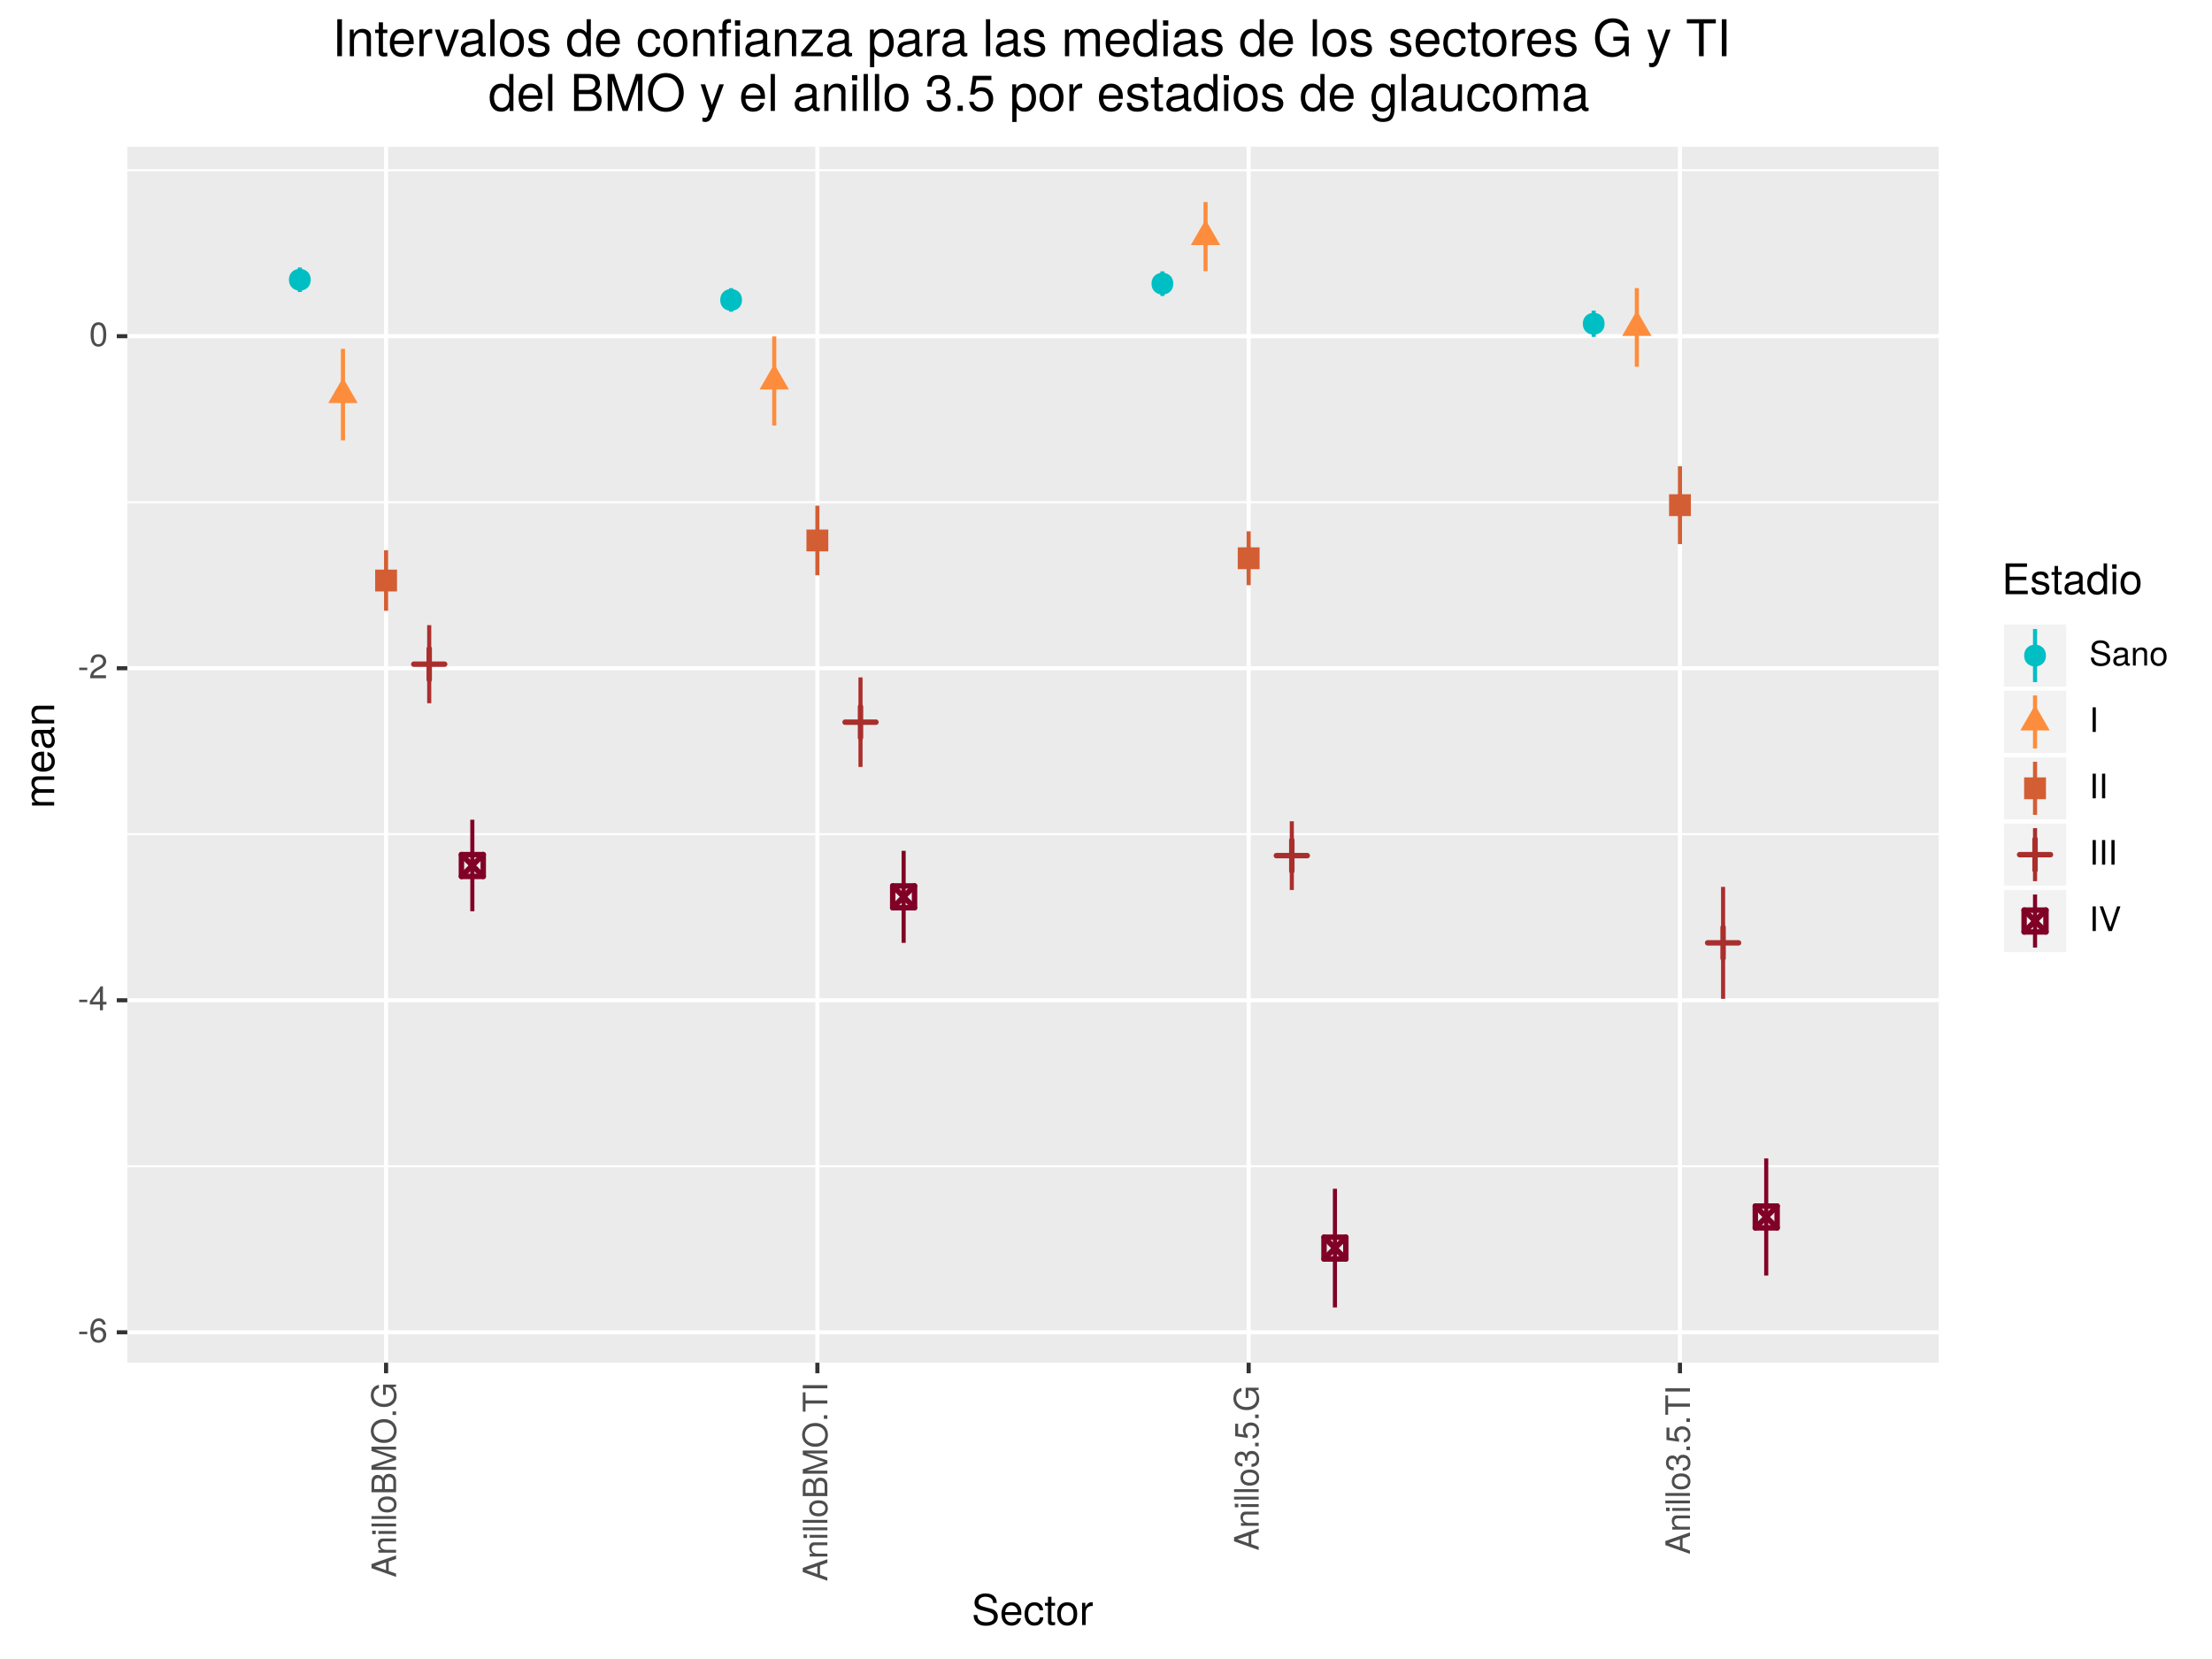 <?xml version="1.0" encoding="UTF-8"?>
<svg xmlns="http://www.w3.org/2000/svg" xmlns:xlink="http://www.w3.org/1999/xlink" width="576pt" height="432pt" viewBox="0 0 576 432" version="1.1">
<defs>
<g>
<symbol overflow="visible" id="glyph0-0">
<path style="stroke:none;" d=""/>
</symbol>
<symbol overflow="visible" id="glyph0-1">
<path style="stroke:none;" d="M 2.5 -2.109 L 2.5 -2.75 L 0.406 -2.75 L 0.406 -2.109 Z M 2.5 -2.109 "/>
</symbol>
<symbol overflow="visible" id="glyph0-2">
<path style="stroke:none;" d="M 4.516 -1.938 C 4.516 -3.094 3.719 -3.875 2.609 -3.875 C 1.984 -3.875 1.5 -3.641 1.172 -3.188 C 1.172 -4.703 1.672 -5.547 2.562 -5.547 C 3.109 -5.547 3.484 -5.203 3.609 -4.609 L 4.375 -4.609 C 4.234 -5.625 3.562 -6.234 2.609 -6.234 C 1.156 -6.234 0.375 -5.016 0.375 -2.844 C 0.375 -0.891 1.047 0.125 2.469 0.125 C 3.656 0.125 4.516 -0.719 4.516 -1.938 Z M 3.719 -1.875 C 3.719 -1.094 3.188 -0.547 2.484 -0.547 C 1.766 -0.547 1.219 -1.125 1.219 -1.922 C 1.219 -2.688 1.734 -3.188 2.5 -3.188 C 3.25 -3.188 3.719 -2.703 3.719 -1.875 Z M 3.719 -1.875 "/>
</symbol>
<symbol overflow="visible" id="glyph0-3">
<path style="stroke:none;" d="M 4.578 -1.5 L 4.578 -2.188 L 3.656 -2.188 L 3.656 -6.234 L 3.078 -6.234 L 0.25 -2.312 L 0.25 -1.5 L 2.875 -1.5 L 2.875 0 L 3.656 0 L 3.656 -1.5 Z M 2.875 -2.188 L 0.922 -2.188 L 2.875 -4.922 Z M 2.875 -2.188 "/>
</symbol>
<symbol overflow="visible" id="glyph0-4">
<path style="stroke:none;" d="M 4.5 -4.406 C 4.5 -5.469 3.672 -6.234 2.5 -6.234 C 1.219 -6.234 0.484 -5.594 0.438 -4.078 L 1.219 -4.078 C 1.281 -5.125 1.703 -5.562 2.469 -5.562 C 3.172 -5.562 3.703 -5.062 3.703 -4.391 C 3.703 -3.891 3.406 -3.469 2.859 -3.156 L 2.047 -2.703 C 0.75 -1.969 0.375 -1.375 0.297 0 L 4.453 0 L 4.453 -0.766 L 1.172 -0.766 C 1.25 -1.281 1.531 -1.594 2.297 -2.047 L 3.172 -2.531 C 4.047 -2.984 4.5 -3.641 4.5 -4.406 Z M 4.5 -4.406 "/>
</symbol>
<symbol overflow="visible" id="glyph0-5">
<path style="stroke:none;" d="M 4.453 -3 C 4.453 -5.156 3.781 -6.234 2.422 -6.234 C 1.078 -6.234 0.375 -5.141 0.375 -3.047 C 0.375 -0.953 1.078 0.125 2.422 0.125 C 3.734 0.125 4.453 -0.953 4.453 -3 Z M 3.672 -3.062 C 3.672 -1.297 3.266 -0.516 2.406 -0.516 C 1.578 -0.516 1.172 -1.344 1.172 -3.047 C 1.172 -4.75 1.578 -5.547 2.422 -5.547 C 3.25 -5.547 3.672 -4.734 3.672 -3.062 Z M 3.672 -3.062 "/>
</symbol>
<symbol overflow="visible" id="glyph0-6">
<path style="stroke:none;" d="M 5.469 -1.766 C 5.469 -2.547 4.969 -3.125 4.094 -3.375 L 2.484 -3.797 C 1.719 -4 1.438 -4.25 1.438 -4.75 C 1.438 -5.406 2 -5.891 2.875 -5.891 C 3.891 -5.891 4.469 -5.422 4.469 -4.578 L 5.25 -4.578 C 5.25 -5.844 4.375 -6.578 2.891 -6.578 C 1.484 -6.578 0.609 -5.797 0.609 -4.641 C 0.609 -3.859 1.031 -3.359 1.875 -3.141 L 3.469 -2.719 C 4.281 -2.5 4.641 -2.188 4.641 -1.688 C 4.641 -0.969 4.109 -0.562 3.016 -0.562 C 1.797 -0.562 1.203 -1.172 1.203 -2.078 L 0.422 -2.078 C 0.422 -0.578 1.438 0.156 2.953 0.156 C 4.578 0.156 5.469 -0.609 5.469 -1.766 Z M 5.469 -1.766 "/>
</symbol>
<symbol overflow="visible" id="glyph0-7">
<path style="stroke:none;" d="M 4.703 -0.016 L 4.703 -0.578 C 4.625 -0.547 4.594 -0.547 4.547 -0.547 C 4.297 -0.547 4.156 -0.688 4.156 -0.922 L 4.156 -3.484 C 4.156 -4.297 3.547 -4.734 2.422 -4.734 C 1.297 -4.734 0.609 -4.312 0.578 -3.25 L 1.312 -3.25 C 1.375 -3.812 1.703 -4.062 2.391 -4.062 C 3.047 -4.062 3.422 -3.812 3.422 -3.375 L 3.422 -3.188 C 3.422 -2.875 3.234 -2.75 2.656 -2.672 C 1.625 -2.547 1.453 -2.5 1.172 -2.391 C 0.641 -2.172 0.375 -1.766 0.375 -1.203 C 0.375 -0.359 0.953 0.125 1.875 0.125 C 2.469 0.125 3.047 -0.109 3.453 -0.547 C 3.531 -0.188 3.844 0.062 4.203 0.062 C 4.359 0.062 4.469 0.047 4.703 -0.016 Z M 3.422 -1.594 C 3.422 -0.938 2.75 -0.516 2.047 -0.516 C 1.469 -0.516 1.141 -0.719 1.141 -1.219 C 1.141 -1.703 1.453 -1.906 2.25 -2.016 C 3.016 -2.125 3.172 -2.156 3.422 -2.281 Z M 3.422 -1.594 "/>
</symbol>
<symbol overflow="visible" id="glyph0-8">
<path style="stroke:none;" d="M 4.281 0 L 4.281 -3.484 C 4.281 -4.25 3.719 -4.734 2.828 -4.734 C 2.141 -4.734 1.703 -4.484 1.297 -3.828 L 1.297 -4.609 L 0.609 -4.609 L 0.609 0 L 1.344 0 L 1.344 -2.547 C 1.344 -3.484 1.859 -4.094 2.609 -4.094 C 3.188 -4.094 3.547 -3.75 3.547 -3.188 L 3.547 0 Z M 4.281 0 "/>
</symbol>
<symbol overflow="visible" id="glyph0-9">
<path style="stroke:none;" d="M 4.484 -2.266 C 4.484 -3.859 3.719 -4.734 2.391 -4.734 C 1.094 -4.734 0.312 -3.859 0.312 -2.312 C 0.312 -0.75 1.094 0.125 2.406 0.125 C 3.688 0.125 4.484 -0.75 4.484 -2.266 Z M 3.719 -2.281 C 3.719 -1.203 3.203 -0.547 2.406 -0.547 C 1.578 -0.547 1.078 -1.188 1.078 -2.312 C 1.078 -3.406 1.578 -4.062 2.406 -4.062 C 3.234 -4.062 3.719 -3.422 3.719 -2.281 Z M 3.719 -2.281 "/>
</symbol>
<symbol overflow="visible" id="glyph0-10">
<path style="stroke:none;" d="M 1.703 0 L 1.703 -6.406 L 0.875 -6.406 L 0.875 0 Z M 1.703 0 "/>
</symbol>
<symbol overflow="visible" id="glyph0-11">
<path style="stroke:none;" d="M 5.672 -6.406 L 4.797 -6.406 L 3.031 -0.984 L 1.141 -6.406 L 0.266 -6.406 L 2.562 0 L 3.453 0 Z M 5.672 -6.406 "/>
</symbol>
<symbol overflow="visible" id="glyph1-0">
<path style="stroke:none;" d=""/>
</symbol>
<symbol overflow="visible" id="glyph1-1">
<path style="stroke:none;" d="M 0 -5.75 L -6.406 -3.5 L -6.406 -2.438 L 0 -0.156 L 0 -1.016 L -1.922 -1.703 L -1.922 -4.172 L 0 -4.828 Z M -2.609 -3.938 L -2.609 -1.906 L -5.531 -2.953 Z M -2.609 -3.938 "/>
</symbol>
<symbol overflow="visible" id="glyph1-2">
<path style="stroke:none;" d="M 0 -4.281 L -3.484 -4.281 C -4.25 -4.281 -4.734 -3.719 -4.734 -2.828 C -4.734 -2.141 -4.484 -1.703 -3.828 -1.297 L -4.609 -1.297 L -4.609 -0.609 L 0 -0.609 L 0 -1.344 L -2.547 -1.344 C -3.484 -1.344 -4.094 -1.859 -4.094 -2.609 C -4.094 -3.188 -3.75 -3.547 -3.188 -3.547 L 0 -3.547 Z M 0 -4.281 "/>
</symbol>
<symbol overflow="visible" id="glyph1-3">
<path style="stroke:none;" d="M 0 -1.344 L -4.609 -1.344 L -4.609 -0.609 L 0 -0.609 Z M -5.297 -1.438 L -6.219 -1.438 L -6.219 -0.531 L -5.297 -0.531 Z M -5.297 -1.438 "/>
</symbol>
<symbol overflow="visible" id="glyph1-4">
<path style="stroke:none;" d="M 0 -1.328 L -6.406 -1.328 L -6.406 -0.594 L 0 -0.594 Z M 0 -1.328 "/>
</symbol>
<symbol overflow="visible" id="glyph1-5">
<path style="stroke:none;" d="M -2.266 -4.484 C -3.859 -4.484 -4.734 -3.719 -4.734 -2.391 C -4.734 -1.094 -3.859 -0.312 -2.312 -0.312 C -0.75 -0.312 0.125 -1.094 0.125 -2.406 C 0.125 -3.688 -0.75 -4.484 -2.266 -4.484 Z M -2.281 -3.719 C -1.203 -3.719 -0.547 -3.203 -0.547 -2.406 C -0.547 -1.578 -1.188 -1.078 -2.312 -1.078 C -3.406 -1.078 -4.062 -1.578 -4.062 -2.406 C -4.062 -3.234 -3.422 -3.719 -2.281 -3.719 Z M -2.281 -3.719 "/>
</symbol>
<symbol overflow="visible" id="glyph1-6">
<path style="stroke:none;" d="M -1.828 -5.484 C -2.609 -5.484 -3.062 -5.125 -3.391 -4.312 C -3.656 -4.891 -4.141 -5.203 -4.781 -5.203 C -5.719 -5.203 -6.406 -4.516 -6.406 -3.297 L -6.406 -0.688 L 0 -0.688 L 0 -3.594 C 0 -4.734 -0.781 -5.484 -1.828 -5.484 Z M -4.672 -4.375 C -4.016 -4.375 -3.656 -4 -3.656 -3.094 L -3.656 -1.516 L -5.688 -1.516 L -5.688 -3.094 C -5.688 -4 -5.328 -4.375 -4.672 -4.375 Z M -1.828 -4.656 C -1.203 -4.656 -0.719 -4.281 -0.719 -3.516 L -0.719 -1.516 L -2.922 -1.516 L -2.922 -3.516 C -2.922 -4.281 -2.453 -4.656 -1.828 -4.656 Z M -1.828 -4.656 "/>
</symbol>
<symbol overflow="visible" id="glyph1-7">
<path style="stroke:none;" d="M 0 -6.688 L -6.406 -6.688 L -6.406 -5.562 L -0.828 -3.688 L -6.406 -1.797 L -6.406 -0.656 L 0 -0.656 L 0 -1.438 L -5.375 -1.438 L 0 -3.25 L 0 -4.109 L -5.375 -5.922 L 0 -5.922 Z M 0 -6.688 "/>
</symbol>
<symbol overflow="visible" id="glyph1-8">
<path style="stroke:none;" d="M -3.109 -6.531 C -5.172 -6.531 -6.578 -5.297 -6.578 -3.422 C -6.578 -1.578 -5.156 -0.328 -3.156 -0.328 C -1.156 -0.328 0.156 -1.578 0.156 -3.438 C 0.156 -5.312 -1.219 -6.531 -3.109 -6.531 Z M -3.125 -5.703 C -1.578 -5.703 -0.562 -4.781 -0.562 -3.438 C -0.562 -2.062 -1.578 -1.156 -3.156 -1.156 C -4.734 -1.156 -5.844 -2.062 -5.844 -3.422 C -5.844 -4.812 -4.734 -5.703 -3.125 -5.703 Z M -3.125 -5.703 "/>
</symbol>
<symbol overflow="visible" id="glyph1-9">
<path style="stroke:none;" d="M 0 -1.688 L -0.922 -1.688 L -0.922 -0.766 L 0 -0.766 Z M 0 -1.688 "/>
</symbol>
<symbol overflow="visible" id="glyph1-10">
<path style="stroke:none;" d="M 0 -6.234 L -3.391 -6.234 L -3.391 -3.562 L -2.672 -3.562 L -2.672 -5.516 L -2.484 -5.516 C -1.344 -5.516 -0.562 -4.672 -0.562 -3.5 C -0.562 -2.047 -1.625 -1.203 -3.188 -1.203 C -4.766 -1.203 -5.844 -2.109 -5.844 -3.453 C -5.844 -4.438 -5.297 -5.141 -4.469 -5.312 L -4.469 -6.156 C -5.766 -5.922 -6.578 -4.938 -6.578 -3.469 C -6.578 -1.5 -5.062 -0.391 -3.141 -0.391 C -1.172 -0.391 0.156 -1.594 0.156 -3.328 C 0.156 -4.203 -0.156 -4.891 -0.844 -5.516 L 0 -5.719 Z M 0 -6.234 "/>
</symbol>
<symbol overflow="visible" id="glyph1-11">
<path style="stroke:none;" d="M -5.688 -5.219 L -6.406 -5.219 L -6.406 -0.188 L -5.688 -0.188 L -5.688 -2.297 L 0 -2.297 L 0 -3.109 L -5.688 -3.109 Z M -5.688 -5.219 "/>
</symbol>
<symbol overflow="visible" id="glyph1-12">
<path style="stroke:none;" d="M 0 -1.703 L -6.406 -1.703 L -6.406 -0.875 L 0 -0.875 Z M 0 -1.703 "/>
</symbol>
<symbol overflow="visible" id="glyph1-13">
<path style="stroke:none;" d="M -1.812 -4.453 C -2.562 -4.453 -3.016 -4.141 -3.266 -3.391 C -3.5 -3.969 -3.891 -4.266 -4.516 -4.266 C -5.594 -4.266 -6.234 -3.547 -6.234 -2.359 C -6.234 -1.109 -5.547 -0.438 -4.219 -0.406 L -4.219 -1.188 C -5.141 -1.203 -5.562 -1.578 -5.562 -2.375 C -5.562 -3.062 -5.156 -3.469 -4.5 -3.469 C -3.828 -3.469 -3.547 -3.188 -3.547 -1.938 L -2.906 -1.938 L -2.906 -2.359 C -2.906 -3.219 -2.5 -3.656 -1.797 -3.656 C -1.016 -3.656 -0.547 -3.172 -0.547 -2.359 C -0.547 -1.516 -0.969 -1.109 -1.875 -1.062 L -1.875 -0.281 C -0.5 -0.375 0.125 -1.062 0.125 -2.344 C 0.125 -3.625 -0.641 -4.453 -1.812 -4.453 Z M -1.812 -4.453 "/>
</symbol>
<symbol overflow="visible" id="glyph1-14">
<path style="stroke:none;" d="M -2.062 -4.516 C -3.297 -4.516 -4.109 -3.688 -4.109 -2.5 C -4.109 -2.062 -4 -1.703 -3.734 -1.344 L -5.344 -1.594 L -5.344 -4.188 L -6.109 -4.188 L -6.109 -0.969 L -2.844 -0.5 L -2.844 -1.219 C -3.266 -1.578 -3.422 -1.875 -3.422 -2.359 C -3.422 -3.188 -2.891 -3.719 -1.969 -3.719 C -1.062 -3.719 -0.547 -3.203 -0.547 -2.359 C -0.547 -1.688 -0.891 -1.266 -1.594 -1.078 L -1.594 -0.312 C -0.359 -0.562 0.125 -1.266 0.125 -2.375 C 0.125 -3.641 -0.75 -4.516 -2.062 -4.516 Z M -2.062 -4.516 "/>
</symbol>
<symbol overflow="visible" id="glyph2-0">
<path style="stroke:none;" d=""/>
</symbol>
<symbol overflow="visible" id="glyph2-1">
<path style="stroke:none;" d="M 6.828 -2.203 C 6.828 -3.188 6.219 -3.922 5.125 -4.219 L 3.109 -4.75 C 2.141 -5 1.797 -5.328 1.797 -5.938 C 1.797 -6.75 2.516 -7.359 3.594 -7.359 C 4.859 -7.359 5.594 -6.781 5.594 -5.734 L 6.562 -5.734 C 6.562 -7.297 5.469 -8.219 3.625 -8.219 C 1.859 -8.219 0.766 -7.25 0.766 -5.797 C 0.766 -4.812 1.281 -4.203 2.344 -3.922 L 4.328 -3.406 C 5.344 -3.141 5.812 -2.734 5.812 -2.094 C 5.812 -1.219 5.141 -0.703 3.766 -0.703 C 2.25 -0.703 1.5 -1.469 1.5 -2.609 L 0.531 -2.609 C 0.531 -0.719 1.797 0.203 3.703 0.203 C 5.734 0.203 6.828 -0.766 6.828 -2.203 Z M 6.828 -2.203 "/>
</symbol>
<symbol overflow="visible" id="glyph2-2">
<path style="stroke:none;" d="M 5.641 -2.625 C 5.641 -3.453 5.578 -3.984 5.406 -4.406 C 5.031 -5.359 4.156 -5.922 3.078 -5.922 C 1.469 -5.922 0.438 -4.734 0.438 -2.844 C 0.438 -0.953 1.438 0.172 3.062 0.172 C 4.375 0.172 5.297 -0.578 5.516 -1.75 L 4.594 -1.75 C 4.344 -0.984 3.828 -0.688 3.094 -0.688 C 2.141 -0.688 1.422 -1.297 1.391 -2.625 Z M 4.656 -3.438 C 4.656 -3.438 4.656 -3.391 4.656 -3.359 L 1.422 -3.359 C 1.5 -4.391 2.141 -5.078 3.062 -5.078 C 3.969 -5.078 4.656 -4.328 4.656 -3.438 Z M 4.656 -3.438 "/>
</symbol>
<symbol overflow="visible" id="glyph2-3">
<path style="stroke:none;" d="M 5.25 -1.984 L 4.328 -1.984 C 4.172 -1.062 3.703 -0.688 2.922 -0.688 C 1.906 -0.688 1.297 -1.469 1.297 -2.828 C 1.297 -4.266 1.891 -5.078 2.891 -5.078 C 3.656 -5.078 4.141 -4.625 4.25 -3.828 L 5.188 -3.828 C 5.078 -5.234 4.188 -5.922 2.906 -5.922 C 1.359 -5.922 0.344 -4.734 0.344 -2.828 C 0.344 -0.969 1.328 0.172 2.891 0.172 C 4.266 0.172 5.141 -0.656 5.25 -1.984 Z M 5.25 -1.984 "/>
</symbol>
<symbol overflow="visible" id="glyph2-4">
<path style="stroke:none;" d="M 2.797 0 L 2.797 -0.766 C 2.672 -0.734 2.531 -0.719 2.359 -0.719 C 1.953 -0.719 1.844 -0.844 1.844 -1.25 L 1.844 -5.016 L 2.797 -5.016 L 2.797 -5.766 L 1.844 -5.766 L 1.844 -7.344 L 0.938 -7.344 L 0.938 -5.766 L 0.156 -5.766 L 0.156 -5.016 L 0.938 -5.016 L 0.938 -0.844 C 0.938 -0.25 1.328 0.078 2.047 0.078 C 2.266 0.078 2.484 0.062 2.797 0 Z M 2.797 0 "/>
</symbol>
<symbol overflow="visible" id="glyph2-5">
<path style="stroke:none;" d="M 5.609 -2.844 C 5.609 -4.828 4.656 -5.922 2.984 -5.922 C 1.375 -5.922 0.391 -4.812 0.391 -2.875 C 0.391 -0.953 1.359 0.172 3 0.172 C 4.625 0.172 5.609 -0.953 5.609 -2.844 Z M 4.656 -2.844 C 4.656 -1.5 4.016 -0.688 3 -0.688 C 1.984 -0.688 1.359 -1.484 1.359 -2.875 C 1.359 -4.266 1.984 -5.078 3 -5.078 C 4.031 -5.078 4.656 -4.281 4.656 -2.844 Z M 4.656 -2.844 "/>
</symbol>
<symbol overflow="visible" id="glyph2-6">
<path style="stroke:none;" d="M 3.531 -4.969 L 3.531 -5.891 C 3.375 -5.922 3.297 -5.922 3.172 -5.922 C 2.578 -5.922 2.141 -5.578 1.609 -4.719 L 1.609 -5.766 L 0.766 -5.766 L 0.766 0 L 1.688 0 L 1.688 -2.984 C 1.688 -4.297 2.109 -4.938 3.531 -4.969 Z M 3.531 -4.969 "/>
</symbol>
<symbol overflow="visible" id="glyph2-7">
<path style="stroke:none;" d="M 6.75 0 L 6.75 -0.906 L 2.016 -0.906 L 2.016 -3.656 L 6.375 -3.656 L 6.375 -4.547 L 2.016 -4.547 L 2.016 -7.109 L 6.547 -7.109 L 6.547 -8.016 L 0.984 -8.016 L 0.984 0 Z M 6.75 0 "/>
</symbol>
<symbol overflow="visible" id="glyph2-8">
<path style="stroke:none;" d="M 5.047 -1.609 C 5.047 -2.469 4.562 -2.906 3.422 -3.172 L 2.547 -3.391 C 1.797 -3.562 1.469 -3.812 1.469 -4.219 C 1.469 -4.734 1.953 -5.078 2.688 -5.078 C 3.438 -5.078 3.828 -4.766 3.844 -4.156 L 4.812 -4.156 C 4.812 -5.297 4.062 -5.922 2.734 -5.922 C 1.391 -5.922 0.516 -5.234 0.516 -4.172 C 0.516 -3.266 0.984 -2.844 2.344 -2.516 L 3.203 -2.297 C 3.844 -2.141 4.094 -1.953 4.094 -1.547 C 4.094 -1 3.547 -0.688 2.75 -0.688 C 1.922 -0.688 1.469 -0.875 1.344 -1.766 L 0.375 -1.766 C 0.422 -0.422 1.172 0.172 2.672 0.172 C 4.125 0.172 5.047 -0.5 5.047 -1.609 Z M 5.047 -1.609 "/>
</symbol>
<symbol overflow="visible" id="glyph2-9">
<path style="stroke:none;" d="M 5.891 -0.016 L 5.891 -0.719 C 5.781 -0.688 5.734 -0.688 5.688 -0.688 C 5.375 -0.688 5.188 -0.859 5.188 -1.141 L 5.188 -4.359 C 5.188 -5.375 4.438 -5.922 3.031 -5.922 C 1.625 -5.922 0.766 -5.391 0.719 -4.062 L 1.641 -4.062 C 1.719 -4.766 2.141 -5.078 2.984 -5.078 C 3.812 -5.078 4.281 -4.781 4.281 -4.219 L 4.281 -3.984 C 4.281 -3.594 4.047 -3.438 3.328 -3.344 C 2.031 -3.172 1.828 -3.141 1.469 -2.984 C 0.797 -2.719 0.469 -2.203 0.469 -1.5 C 0.469 -0.453 1.188 0.172 2.359 0.172 C 3.094 0.172 3.812 -0.141 4.312 -0.688 C 4.406 -0.234 4.812 0.078 5.266 0.078 C 5.438 0.078 5.594 0.062 5.891 -0.016 Z M 4.281 -1.984 C 4.281 -1.172 3.438 -0.641 2.547 -0.641 C 1.844 -0.641 1.422 -0.891 1.422 -1.516 C 1.422 -2.125 1.828 -2.391 2.812 -2.531 C 3.766 -2.656 3.969 -2.703 4.281 -2.844 Z M 4.281 -1.984 "/>
</symbol>
<symbol overflow="visible" id="glyph2-10">
<path style="stroke:none;" d="M 5.438 0 L 5.438 -8.016 L 4.531 -8.016 L 4.531 -5.031 C 4.141 -5.625 3.531 -5.922 2.766 -5.922 C 1.266 -5.922 0.281 -4.781 0.281 -2.938 C 0.281 -0.984 1.25 0.172 2.797 0.172 C 3.594 0.172 4.141 -0.125 4.625 -0.844 L 4.625 0 Z M 4.531 -2.859 C 4.531 -1.531 3.891 -0.688 2.922 -0.688 C 1.906 -0.688 1.25 -1.547 1.25 -2.875 C 1.25 -4.219 1.906 -5.078 2.922 -5.078 C 3.906 -5.078 4.531 -4.188 4.531 -2.859 Z M 4.531 -2.859 "/>
</symbol>
<symbol overflow="visible" id="glyph2-11">
<path style="stroke:none;" d="M 1.688 0 L 1.688 -5.766 L 0.766 -5.766 L 0.766 0 Z M 1.797 -6.641 L 1.797 -7.781 L 0.656 -7.781 L 0.656 -6.641 Z M 1.797 -6.641 "/>
</symbol>
<symbol overflow="visible" id="glyph3-0">
<path style="stroke:none;" d=""/>
</symbol>
<symbol overflow="visible" id="glyph3-1">
<path style="stroke:none;" d="M 0 -8.359 L -4.328 -8.359 C -5.359 -8.359 -5.922 -7.781 -5.922 -6.703 C -5.922 -5.938 -5.703 -5.484 -5.047 -4.938 C -5.672 -4.594 -5.922 -4.141 -5.922 -3.391 C -5.922 -2.625 -5.641 -2.109 -4.953 -1.609 L -5.766 -1.609 L -5.766 -0.781 L 0 -0.781 L 0 -1.688 L -3.625 -1.688 C -4.453 -1.688 -5.125 -2.297 -5.125 -3.047 C -5.125 -3.734 -4.703 -4.109 -3.969 -4.109 L 0 -4.109 L 0 -5.031 L -3.625 -5.031 C -4.453 -5.031 -5.125 -5.641 -5.125 -6.391 C -5.125 -7.062 -4.703 -7.453 -3.969 -7.453 L 0 -7.453 Z M 0 -8.359 "/>
</symbol>
<symbol overflow="visible" id="glyph3-2">
<path style="stroke:none;" d="M -2.625 -5.641 C -3.453 -5.641 -3.984 -5.578 -4.406 -5.406 C -5.359 -5.031 -5.922 -4.156 -5.922 -3.078 C -5.922 -1.469 -4.734 -0.438 -2.844 -0.438 C -0.953 -0.438 0.172 -1.438 0.172 -3.062 C 0.172 -4.375 -0.578 -5.297 -1.75 -5.516 L -1.75 -4.594 C -0.984 -4.344 -0.688 -3.828 -0.688 -3.094 C -0.688 -2.141 -1.297 -1.422 -2.625 -1.391 Z M -3.438 -4.656 C -3.438 -4.656 -3.391 -4.656 -3.359 -4.656 L -3.359 -1.422 C -4.391 -1.5 -5.078 -2.141 -5.078 -3.062 C -5.078 -3.969 -4.328 -4.656 -3.438 -4.656 Z M -3.438 -4.656 "/>
</symbol>
<symbol overflow="visible" id="glyph3-3">
<path style="stroke:none;" d="M -0.016 -5.891 L -0.719 -5.891 C -0.688 -5.781 -0.688 -5.734 -0.688 -5.688 C -0.688 -5.375 -0.859 -5.188 -1.141 -5.188 L -4.359 -5.188 C -5.375 -5.188 -5.922 -4.438 -5.922 -3.031 C -5.922 -1.625 -5.391 -0.766 -4.062 -0.719 L -4.062 -1.641 C -4.766 -1.719 -5.078 -2.141 -5.078 -2.984 C -5.078 -3.812 -4.781 -4.281 -4.219 -4.281 L -3.984 -4.281 C -3.594 -4.281 -3.438 -4.047 -3.344 -3.328 C -3.172 -2.031 -3.141 -1.828 -2.984 -1.469 C -2.719 -0.797 -2.203 -0.469 -1.5 -0.469 C -0.453 -0.469 0.172 -1.188 0.172 -2.359 C 0.172 -3.094 -0.141 -3.812 -0.688 -4.312 C -0.234 -4.406 0.078 -4.812 0.078 -5.266 C 0.078 -5.438 0.062 -5.594 -0.016 -5.891 Z M -1.984 -4.281 C -1.172 -4.281 -0.641 -3.438 -0.641 -2.547 C -0.641 -1.844 -0.891 -1.422 -1.516 -1.422 C -2.125 -1.422 -2.391 -1.828 -2.531 -2.812 C -2.656 -3.766 -2.703 -3.969 -2.844 -4.281 Z M -1.984 -4.281 "/>
</symbol>
<symbol overflow="visible" id="glyph3-4">
<path style="stroke:none;" d="M 0 -5.359 L -4.359 -5.359 C -5.312 -5.359 -5.922 -4.641 -5.922 -3.531 C -5.922 -2.672 -5.594 -2.125 -4.797 -1.609 L -5.766 -1.609 L -5.766 -0.766 L 0 -0.766 L 0 -1.688 L -3.172 -1.688 C -4.359 -1.688 -5.125 -2.328 -5.125 -3.25 C -5.125 -3.984 -4.688 -4.438 -4 -4.438 L 0 -4.438 Z M 0 -5.359 "/>
</symbol>
<symbol overflow="visible" id="glyph4-0">
<path style="stroke:none;" d=""/>
</symbol>
<symbol overflow="visible" id="glyph4-1">
<path style="stroke:none;" d="M 2.547 0 L 2.547 -9.625 L 1.328 -9.625 L 1.328 0 Z M 2.547 0 "/>
</symbol>
<symbol overflow="visible" id="glyph4-2">
<path style="stroke:none;" d="M 6.438 0 L 6.438 -5.234 C 6.438 -6.375 5.578 -7.109 4.234 -7.109 C 3.203 -7.109 2.547 -6.719 1.938 -5.75 L 1.938 -6.922 L 0.922 -6.922 L 0.922 0 L 2.016 0 L 2.016 -3.812 C 2.016 -5.234 2.781 -6.156 3.906 -6.156 C 4.781 -6.156 5.328 -5.625 5.328 -4.797 L 5.328 0 Z M 6.438 0 "/>
</symbol>
<symbol overflow="visible" id="glyph4-3">
<path style="stroke:none;" d="M 3.359 0 L 3.359 -0.922 C 3.203 -0.891 3.031 -0.875 2.828 -0.875 C 2.344 -0.875 2.219 -1 2.219 -1.484 L 2.219 -6.016 L 3.359 -6.016 L 3.359 -6.922 L 2.219 -6.922 L 2.219 -8.812 L 1.125 -8.812 L 1.125 -6.922 L 0.188 -6.922 L 0.188 -6.016 L 1.125 -6.016 L 1.125 -1 C 1.125 -0.297 1.594 0.094 2.453 0.094 C 2.719 0.094 2.984 0.062 3.359 0 Z M 3.359 0 "/>
</symbol>
<symbol overflow="visible" id="glyph4-4">
<path style="stroke:none;" d="M 6.766 -3.141 C 6.766 -4.141 6.688 -4.781 6.5 -5.297 C 6.047 -6.438 4.984 -7.109 3.703 -7.109 C 1.766 -7.109 0.531 -5.688 0.531 -3.422 C 0.531 -1.156 1.734 0.203 3.672 0.203 C 5.25 0.203 6.344 -0.703 6.625 -2.094 L 5.516 -2.094 C 5.219 -1.188 4.594 -0.812 3.703 -0.812 C 2.562 -0.812 1.703 -1.562 1.672 -3.141 Z M 5.594 -4.125 C 5.594 -4.125 5.594 -4.062 5.578 -4.047 L 1.703 -4.047 C 1.797 -5.266 2.578 -6.094 3.688 -6.094 C 4.766 -6.094 5.594 -5.203 5.594 -4.125 Z M 5.594 -4.125 "/>
</symbol>
<symbol overflow="visible" id="glyph4-5">
<path style="stroke:none;" d="M 4.234 -5.953 L 4.234 -7.078 C 4.047 -7.109 3.969 -7.109 3.812 -7.109 C 3.109 -7.109 2.562 -6.688 1.922 -5.672 L 1.922 -6.922 L 0.922 -6.922 L 0.922 0 L 2.016 0 L 2.016 -3.594 C 2.016 -5.156 2.531 -5.922 4.234 -5.953 Z M 4.234 -5.953 "/>
</symbol>
<symbol overflow="visible" id="glyph4-6">
<path style="stroke:none;" d="M 6.422 -6.922 L 5.172 -6.922 L 3.219 -1.312 L 1.375 -6.922 L 0.125 -6.922 L 2.562 0 L 3.766 0 Z M 6.422 -6.922 "/>
</symbol>
<symbol overflow="visible" id="glyph4-7">
<path style="stroke:none;" d="M 7.062 -0.031 L 7.062 -0.859 C 6.938 -0.828 6.891 -0.828 6.828 -0.828 C 6.438 -0.828 6.234 -1.031 6.234 -1.375 L 6.234 -5.234 C 6.234 -6.453 5.328 -7.109 3.625 -7.109 C 1.953 -7.109 0.922 -6.469 0.859 -4.875 L 1.969 -4.875 C 2.062 -5.719 2.562 -6.094 3.594 -6.094 C 4.578 -6.094 5.141 -5.734 5.141 -5.062 L 5.141 -4.781 C 5.141 -4.312 4.859 -4.125 3.984 -4.016 C 2.422 -3.812 2.188 -3.766 1.766 -3.594 C 0.969 -3.266 0.547 -2.641 0.547 -1.797 C 0.547 -0.547 1.422 0.203 2.828 0.203 C 3.703 0.203 4.562 -0.172 5.172 -0.812 C 5.297 -0.297 5.766 0.094 6.312 0.094 C 6.531 0.094 6.703 0.062 7.062 -0.031 Z M 5.141 -2.391 C 5.141 -1.406 4.125 -0.766 3.062 -0.766 C 2.203 -0.766 1.703 -1.062 1.703 -1.828 C 1.703 -2.547 2.188 -2.859 3.359 -3.031 C 4.531 -3.188 4.766 -3.25 5.141 -3.422 Z M 5.141 -2.391 "/>
</symbol>
<symbol overflow="visible" id="glyph4-8">
<path style="stroke:none;" d="M 2 0 L 2 -9.625 L 0.891 -9.625 L 0.891 0 Z M 2 0 "/>
</symbol>
<symbol overflow="visible" id="glyph4-9">
<path style="stroke:none;" d="M 6.734 -3.406 C 6.734 -5.797 5.578 -7.109 3.594 -7.109 C 1.656 -7.109 0.469 -5.781 0.469 -3.453 C 0.469 -1.141 1.641 0.203 3.609 0.203 C 5.547 0.203 6.734 -1.141 6.734 -3.406 Z M 5.578 -3.422 C 5.578 -1.797 4.812 -0.812 3.609 -0.812 C 2.375 -0.812 1.625 -1.781 1.625 -3.453 C 1.625 -5.125 2.375 -6.094 3.609 -6.094 C 4.844 -6.094 5.578 -5.141 5.578 -3.422 Z M 5.578 -3.422 "/>
</symbol>
<symbol overflow="visible" id="glyph4-10">
<path style="stroke:none;" d="M 6.062 -1.938 C 6.062 -2.969 5.484 -3.484 4.109 -3.812 L 3.047 -4.062 C 2.156 -4.281 1.766 -4.562 1.766 -5.062 C 1.766 -5.688 2.344 -6.094 3.234 -6.094 C 4.125 -6.094 4.594 -5.719 4.625 -4.984 L 5.781 -4.984 C 5.766 -6.344 4.875 -7.109 3.281 -7.109 C 1.656 -7.109 0.625 -6.281 0.625 -5 C 0.625 -3.922 1.172 -3.406 2.812 -3.016 L 3.844 -2.766 C 4.609 -2.578 4.906 -2.344 4.906 -1.844 C 4.906 -1.203 4.266 -0.812 3.297 -0.812 C 2.312 -0.812 1.75 -1.062 1.609 -2.109 L 0.453 -2.109 C 0.5 -0.516 1.406 0.203 3.203 0.203 C 4.953 0.203 6.062 -0.609 6.062 -1.938 Z M 6.062 -1.938 "/>
</symbol>
<symbol overflow="visible" id="glyph4-11">
<path style="stroke:none;" d=""/>
</symbol>
<symbol overflow="visible" id="glyph4-12">
<path style="stroke:none;" d="M 6.531 0 L 6.531 -9.625 L 5.438 -9.625 L 5.438 -6.047 C 4.984 -6.75 4.234 -7.109 3.312 -7.109 C 1.516 -7.109 0.344 -5.734 0.344 -3.531 C 0.344 -1.188 1.484 0.203 3.359 0.203 C 4.297 0.203 4.969 -0.156 5.562 -1.016 L 5.562 0 Z M 5.438 -3.438 C 5.438 -1.828 4.672 -0.828 3.516 -0.828 C 2.297 -0.828 1.484 -1.844 1.484 -3.453 C 1.484 -5.062 2.297 -6.094 3.5 -6.094 C 4.688 -6.094 5.438 -5.031 5.438 -3.438 Z M 5.438 -3.438 "/>
</symbol>
<symbol overflow="visible" id="glyph4-13">
<path style="stroke:none;" d="M 6.297 -2.375 L 5.188 -2.375 C 5 -1.266 4.438 -0.812 3.5 -0.812 C 2.281 -0.812 1.562 -1.75 1.562 -3.391 C 1.562 -5.125 2.266 -6.094 3.469 -6.094 C 4.391 -6.094 4.984 -5.562 5.109 -4.594 L 6.219 -4.594 C 6.094 -6.281 5.031 -7.109 3.484 -7.109 C 1.625 -7.109 0.406 -5.688 0.406 -3.391 C 0.406 -1.156 1.594 0.203 3.469 0.203 C 5.125 0.203 6.172 -0.797 6.297 -2.375 Z M 6.297 -2.375 "/>
</symbol>
<symbol overflow="visible" id="glyph4-14">
<path style="stroke:none;" d="M 3.406 -6.016 L 3.406 -6.922 L 2.25 -6.922 L 2.25 -8 C 2.25 -8.469 2.516 -8.703 3.031 -8.703 C 3.109 -8.703 3.156 -8.703 3.406 -8.688 L 3.406 -9.594 C 3.156 -9.656 3.016 -9.672 2.781 -9.672 C 1.766 -9.672 1.156 -9.078 1.156 -8.094 L 1.156 -6.922 L 0.234 -6.922 L 0.234 -6.016 L 1.156 -6.016 L 1.156 0 L 2.25 0 L 2.25 -6.016 Z M 5.672 0 L 5.672 -6.922 L 4.562 -6.922 L 4.562 0 Z M 5.812 -7.969 L 5.812 -9.328 L 4.438 -9.328 L 4.438 -7.969 Z M 5.812 -7.969 "/>
</symbol>
<symbol overflow="visible" id="glyph4-15">
<path style="stroke:none;" d="M 6.031 0 L 6.031 -0.969 L 1.75 -0.969 L 5.844 -5.938 L 5.844 -6.922 L 0.688 -6.922 L 0.688 -5.953 L 4.547 -5.953 L 0.406 -0.984 L 0.406 0 Z M 6.031 0 "/>
</symbol>
<symbol overflow="visible" id="glyph4-16">
<path style="stroke:none;" d="M 6.906 -3.391 C 6.906 -5.719 5.766 -7.109 3.938 -7.109 C 3 -7.109 2.25 -6.688 1.734 -5.875 L 1.734 -6.922 L 0.719 -6.922 L 0.719 2.875 L 1.828 2.875 L 1.828 -0.828 C 2.406 -0.125 3.047 0.203 3.953 0.203 C 5.734 0.203 6.906 -1.188 6.906 -3.391 Z M 5.75 -3.422 C 5.75 -1.844 4.953 -0.828 3.75 -0.828 C 2.594 -0.828 1.828 -1.781 1.828 -3.406 C 1.828 -5.031 2.594 -6.094 3.75 -6.094 C 4.969 -6.094 5.75 -5.062 5.75 -3.422 Z M 5.75 -3.422 "/>
</symbol>
<symbol overflow="visible" id="glyph4-17">
<path style="stroke:none;" d="M 10.031 0 L 10.031 -5.188 C 10.031 -6.438 9.344 -7.109 8.047 -7.109 C 7.125 -7.109 6.578 -6.844 5.922 -6.062 C 5.516 -6.797 4.969 -7.109 4.062 -7.109 C 3.141 -7.109 2.531 -6.766 1.938 -5.938 L 1.938 -6.922 L 0.938 -6.922 L 0.938 0 L 2.031 0 L 2.031 -4.344 C 2.031 -5.344 2.766 -6.156 3.656 -6.156 C 4.469 -6.156 4.938 -5.656 4.938 -4.766 L 4.938 0 L 6.031 0 L 6.031 -4.344 C 6.031 -5.344 6.766 -6.156 7.672 -6.156 C 8.469 -6.156 8.938 -5.641 8.938 -4.766 L 8.938 0 Z M 10.031 0 "/>
</symbol>
<symbol overflow="visible" id="glyph4-18">
<path style="stroke:none;" d="M 2.016 0 L 2.016 -6.922 L 0.922 -6.922 L 0.922 0 Z M 2.172 -7.969 L 2.172 -9.328 L 0.797 -9.328 L 0.797 -7.969 Z M 2.172 -7.969 "/>
</symbol>
<symbol overflow="visible" id="glyph4-19">
<path style="stroke:none;" d="M 9.359 0 L 9.359 -5.078 L 5.344 -5.078 L 5.344 -4 L 8.281 -4 L 8.281 -3.734 C 8.281 -2.016 7.016 -0.844 5.25 -0.844 C 3.078 -0.844 1.812 -2.422 1.812 -4.781 C 1.812 -7.141 3.156 -8.781 5.188 -8.781 C 6.656 -8.781 7.703 -7.953 7.969 -6.703 L 9.234 -6.703 C 8.891 -8.656 7.406 -9.859 5.203 -9.859 C 2.25 -9.859 0.578 -7.594 0.578 -4.719 C 0.578 -1.75 2.391 0.234 4.984 0.234 C 6.297 0.234 7.344 -0.219 8.281 -1.266 L 8.578 0 Z M 9.359 0 "/>
</symbol>
<symbol overflow="visible" id="glyph4-20">
<path style="stroke:none;" d="M 6.312 -6.922 L 5.125 -6.922 L 3.203 -1.531 L 1.438 -6.922 L 0.266 -6.922 L 2.594 0.031 L 2.172 1.125 C 2 1.609 1.766 1.797 1.297 1.797 C 1.141 1.797 0.953 1.766 0.719 1.719 L 0.719 2.703 C 0.938 2.828 1.156 2.875 1.453 2.875 C 2.234 2.875 2.859 2.438 3.234 1.453 Z M 6.312 -6.922 "/>
</symbol>
<symbol overflow="visible" id="glyph4-21">
<path style="stroke:none;" d="M 7.828 -8.547 L 7.828 -9.625 L 0.281 -9.625 L 0.281 -8.547 L 3.453 -8.547 L 3.453 0 L 4.672 0 L 4.672 -8.547 Z M 7.828 -8.547 "/>
</symbol>
<symbol overflow="visible" id="glyph4-22">
<path style="stroke:none;" d="M 8.219 -2.75 C 8.219 -3.906 7.703 -4.609 6.469 -5.078 C 7.344 -5.5 7.797 -6.203 7.797 -7.188 C 7.797 -8.578 6.766 -9.625 4.953 -9.625 L 1.047 -9.625 L 1.047 0 L 5.391 0 C 7.109 0 8.219 -1.156 8.219 -2.75 Z M 6.578 -7.016 C 6.578 -6.031 6 -5.484 4.641 -5.484 L 2.266 -5.484 L 2.266 -8.547 L 4.641 -8.547 C 6 -8.547 6.578 -7.984 6.578 -7.016 Z M 7 -2.734 C 7 -1.812 6.438 -1.078 5.266 -1.078 L 2.266 -1.078 L 2.266 -4.391 L 5.266 -4.391 C 6.438 -4.391 7 -3.672 7 -2.734 Z M 7 -2.734 "/>
</symbol>
<symbol overflow="visible" id="glyph4-23">
<path style="stroke:none;" d="M 10.047 0 L 10.047 -9.625 L 8.344 -9.625 L 5.547 -1.234 L 2.688 -9.625 L 0.984 -9.625 L 0.984 0 L 2.156 0 L 2.156 -8.062 L 4.891 0 L 6.172 0 L 8.891 -8.062 L 8.891 0 Z M 10.047 0 "/>
</symbol>
<symbol overflow="visible" id="glyph4-24">
<path style="stroke:none;" d="M 9.797 -4.656 C 9.797 -7.766 7.969 -9.859 5.141 -9.859 C 2.375 -9.859 0.5 -7.75 0.5 -4.734 C 0.5 -1.734 2.375 0.234 5.156 0.234 C 7.969 0.234 9.797 -1.828 9.797 -4.656 Z M 8.562 -4.688 C 8.562 -2.359 7.188 -0.844 5.156 -0.844 C 3.109 -0.844 1.734 -2.359 1.734 -4.734 C 1.734 -7.109 3.109 -8.781 5.141 -8.781 C 7.219 -8.781 8.562 -7.109 8.562 -4.688 Z M 8.562 -4.688 "/>
</symbol>
<symbol overflow="visible" id="glyph4-25">
<path style="stroke:none;" d="M 6.688 -2.719 C 6.688 -3.859 6.219 -4.516 5.094 -4.891 C 5.969 -5.234 6.406 -5.844 6.406 -6.781 C 6.406 -8.391 5.328 -9.359 3.547 -9.359 C 1.656 -9.359 0.656 -8.328 0.625 -6.344 L 1.781 -6.344 C 1.812 -7.719 2.375 -8.344 3.562 -8.344 C 4.594 -8.344 5.219 -7.734 5.219 -6.75 C 5.219 -5.75 4.781 -5.328 2.922 -5.328 L 2.922 -4.359 L 3.547 -4.359 C 4.828 -4.359 5.5 -3.75 5.5 -2.703 C 5.5 -1.531 4.766 -0.828 3.547 -0.828 C 2.281 -0.828 1.656 -1.469 1.578 -2.828 L 0.422 -2.828 C 0.562 -0.734 1.594 0.203 3.516 0.203 C 5.438 0.203 6.688 -0.953 6.688 -2.719 Z M 6.688 -2.719 "/>
</symbol>
<symbol overflow="visible" id="glyph4-26">
<path style="stroke:none;" d="M 2.516 0 L 2.516 -1.375 L 1.156 -1.375 L 1.156 0 Z M 2.516 0 "/>
</symbol>
<symbol overflow="visible" id="glyph4-27">
<path style="stroke:none;" d="M 6.766 -3.109 C 6.766 -4.953 5.547 -6.172 3.75 -6.172 C 3.094 -6.172 2.562 -6 2.016 -5.594 L 2.391 -8.016 L 6.281 -8.016 L 6.281 -9.156 L 1.453 -9.156 L 0.75 -4.266 L 1.828 -4.266 C 2.359 -4.906 2.812 -5.141 3.531 -5.141 C 4.797 -5.141 5.578 -4.328 5.578 -2.938 C 5.578 -1.594 4.812 -0.828 3.531 -0.828 C 2.516 -0.828 1.906 -1.344 1.625 -2.406 L 0.469 -2.406 C 0.844 -0.547 1.906 0.203 3.562 0.203 C 5.453 0.203 6.766 -1.125 6.766 -3.109 Z M 6.766 -3.109 "/>
</symbol>
<symbol overflow="visible" id="glyph4-28">
<path style="stroke:none;" d="M 6.453 -1.141 L 6.453 -6.922 L 5.438 -6.922 L 5.438 -5.922 C 4.891 -6.734 4.219 -7.109 3.328 -7.109 C 1.578 -7.109 0.391 -5.641 0.391 -3.391 C 0.391 -1.219 1.609 0.203 3.234 0.203 C 4.109 0.203 4.719 -0.172 5.438 -1.047 L 5.438 -0.578 C 5.438 1.25 4.688 1.953 3.406 1.953 C 2.531 1.953 1.859 1.641 1.734 0.797 L 0.609 0.797 C 0.719 2.094 1.75 2.875 3.359 2.875 C 5.531 2.875 6.453 1.922 6.453 -1.141 Z M 5.328 -3.422 C 5.328 -1.766 4.625 -0.812 3.453 -0.812 C 2.25 -0.812 1.531 -1.781 1.531 -3.453 C 1.531 -5.125 2.266 -6.094 3.453 -6.094 C 4.641 -6.094 5.328 -5.094 5.328 -3.422 Z M 5.328 -3.422 "/>
</symbol>
<symbol overflow="visible" id="glyph4-29">
<path style="stroke:none;" d="M 6.359 0 L 6.359 -6.922 L 5.266 -6.922 L 5.266 -3.109 C 5.266 -1.688 4.531 -0.766 3.375 -0.766 C 2.516 -0.766 1.953 -1.297 1.953 -2.125 L 1.953 -6.922 L 0.859 -6.922 L 0.859 -1.688 C 0.859 -0.547 1.719 0.203 3.062 0.203 C 4.078 0.203 4.734 -0.156 5.375 -1.062 L 5.375 0 Z M 6.359 0 "/>
</symbol>
</g>
<clipPath id="clip1">
  <path d="M 33.152 38.215 L 504.844 38.215 L 504.844 354.848 L 33.152 354.848 Z M 33.152 38.215 "/>
</clipPath>
<clipPath id="clip2">
  <path d="M 33.152 303 L 504.844 303 L 504.844 304 L 33.152 304 Z M 33.152 303 "/>
</clipPath>
<clipPath id="clip3">
  <path d="M 33.152 216 L 504.844 216 L 504.844 218 L 33.152 218 Z M 33.152 216 "/>
</clipPath>
<clipPath id="clip4">
  <path d="M 33.152 130 L 504.844 130 L 504.844 132 L 33.152 132 Z M 33.152 130 "/>
</clipPath>
<clipPath id="clip5">
  <path d="M 33.152 44 L 504.844 44 L 504.844 45 L 33.152 45 Z M 33.152 44 "/>
</clipPath>
<clipPath id="clip6">
  <path d="M 33.152 346 L 504.844 346 L 504.844 348 L 33.152 348 Z M 33.152 346 "/>
</clipPath>
<clipPath id="clip7">
  <path d="M 33.152 259 L 504.844 259 L 504.844 261 L 33.152 261 Z M 33.152 259 "/>
</clipPath>
<clipPath id="clip8">
  <path d="M 33.152 173 L 504.844 173 L 504.844 175 L 33.152 175 Z M 33.152 173 "/>
</clipPath>
<clipPath id="clip9">
  <path d="M 33.152 87 L 504.844 87 L 504.844 89 L 33.152 89 Z M 33.152 87 "/>
</clipPath>
<clipPath id="clip10">
  <path d="M 100 38.215 L 102 38.215 L 102 354.848 L 100 354.848 Z M 100 38.215 "/>
</clipPath>
<clipPath id="clip11">
  <path d="M 212 38.215 L 214 38.215 L 214 354.848 L 212 354.848 Z M 212 38.215 "/>
</clipPath>
<clipPath id="clip12">
  <path d="M 324 38.215 L 326 38.215 L 326 354.848 L 324 354.848 Z M 324 38.215 "/>
</clipPath>
<clipPath id="clip13">
  <path d="M 436 38.215 L 438 38.215 L 438 354.848 L 436 354.848 Z M 436 38.215 "/>
</clipPath>
</defs>
<g id="surface10">
<rect x="0" y="0" width="576" height="432" style="fill:rgb(100%,100%,100%);fill-opacity:1;stroke:none;"/>
<rect x="0" y="0" width="576" height="432" style="fill:rgb(100%,100%,100%);fill-opacity:1;stroke:none;"/>
<path style="fill:none;stroke-width:1.067;stroke-linecap:round;stroke-linejoin:round;stroke:rgb(100%,100%,100%);stroke-opacity:1;stroke-miterlimit:10;" d="M 0 432 L 576 432 L 576 0 L 0 0 Z M 0 432 "/>
<g clip-path="url(#clip1)" clip-rule="nonzero">
<path style=" stroke:none;fill-rule:nonzero;fill:rgb(92.157%,92.157%,92.157%);fill-opacity:1;" d="M 33.152 354.848 L 504.844 354.848 L 504.844 38.215 L 33.152 38.215 Z M 33.152 354.848 "/>
</g>
<g clip-path="url(#clip2)" clip-rule="nonzero">
<path style="fill:none;stroke-width:0.533;stroke-linecap:butt;stroke-linejoin:round;stroke:rgb(100%,100%,100%);stroke-opacity:1;stroke-miterlimit:10;" d="M 33.152 303.695 L 504.844 303.695 "/>
</g>
<g clip-path="url(#clip3)" clip-rule="nonzero">
<path style="fill:none;stroke-width:0.533;stroke-linecap:butt;stroke-linejoin:round;stroke:rgb(100%,100%,100%);stroke-opacity:1;stroke-miterlimit:10;" d="M 33.152 217.234 L 504.844 217.234 "/>
</g>
<g clip-path="url(#clip4)" clip-rule="nonzero">
<path style="fill:none;stroke-width:0.533;stroke-linecap:butt;stroke-linejoin:round;stroke:rgb(100%,100%,100%);stroke-opacity:1;stroke-miterlimit:10;" d="M 33.152 130.777 L 504.844 130.777 "/>
</g>
<g clip-path="url(#clip5)" clip-rule="nonzero">
<path style="fill:none;stroke-width:0.533;stroke-linecap:butt;stroke-linejoin:round;stroke:rgb(100%,100%,100%);stroke-opacity:1;stroke-miterlimit:10;" d="M 33.152 44.316 L 504.844 44.316 "/>
</g>
<g clip-path="url(#clip6)" clip-rule="nonzero">
<path style="fill:none;stroke-width:1.067;stroke-linecap:butt;stroke-linejoin:round;stroke:rgb(100%,100%,100%);stroke-opacity:1;stroke-miterlimit:10;" d="M 33.152 346.926 L 504.844 346.926 "/>
</g>
<g clip-path="url(#clip7)" clip-rule="nonzero">
<path style="fill:none;stroke-width:1.067;stroke-linecap:butt;stroke-linejoin:round;stroke:rgb(100%,100%,100%);stroke-opacity:1;stroke-miterlimit:10;" d="M 33.152 260.465 L 504.844 260.465 "/>
</g>
<g clip-path="url(#clip8)" clip-rule="nonzero">
<path style="fill:none;stroke-width:1.067;stroke-linecap:butt;stroke-linejoin:round;stroke:rgb(100%,100%,100%);stroke-opacity:1;stroke-miterlimit:10;" d="M 33.152 174.004 L 504.844 174.004 "/>
</g>
<g clip-path="url(#clip9)" clip-rule="nonzero">
<path style="fill:none;stroke-width:1.067;stroke-linecap:butt;stroke-linejoin:round;stroke:rgb(100%,100%,100%);stroke-opacity:1;stroke-miterlimit:10;" d="M 33.152 87.547 L 504.844 87.547 "/>
</g>
<g clip-path="url(#clip10)" clip-rule="nonzero">
<path style="fill:none;stroke-width:1.067;stroke-linecap:butt;stroke-linejoin:round;stroke:rgb(100%,100%,100%);stroke-opacity:1;stroke-miterlimit:10;" d="M 100.535 354.848 L 100.535 38.215 "/>
</g>
<g clip-path="url(#clip11)" clip-rule="nonzero">
<path style="fill:none;stroke-width:1.067;stroke-linecap:butt;stroke-linejoin:round;stroke:rgb(100%,100%,100%);stroke-opacity:1;stroke-miterlimit:10;" d="M 212.844 354.848 L 212.844 38.215 "/>
</g>
<g clip-path="url(#clip12)" clip-rule="nonzero">
<path style="fill:none;stroke-width:1.067;stroke-linecap:butt;stroke-linejoin:round;stroke:rgb(100%,100%,100%);stroke-opacity:1;stroke-miterlimit:10;" d="M 325.152 354.848 L 325.152 38.215 "/>
</g>
<g clip-path="url(#clip13)" clip-rule="nonzero">
<path style="fill:none;stroke-width:1.067;stroke-linecap:butt;stroke-linejoin:round;stroke:rgb(100%,100%,100%);stroke-opacity:1;stroke-miterlimit:10;" d="M 437.457 354.848 L 437.457 38.215 "/>
</g>
<path style="fill:none;stroke-width:1.067;stroke-linecap:butt;stroke-linejoin:round;stroke:rgb(50.196%,0%,14.902%);stroke-opacity:1;stroke-miterlimit:10;" d="M 122.996 237.297 L 122.996 213.453 "/>
<path style="fill:none;stroke-width:1.067;stroke-linecap:butt;stroke-linejoin:round;stroke:rgb(66.275%,18.431%,17.647%);stroke-opacity:1;stroke-miterlimit:10;" d="M 111.766 183.121 L 111.766 162.785 "/>
<path style="fill:none;stroke-width:1.067;stroke-linecap:butt;stroke-linejoin:round;stroke:rgb(82.745%,36.863%,20.392%);stroke-opacity:1;stroke-miterlimit:10;" d="M 100.535 159.059 L 100.535 143.285 "/>
<path style="fill:none;stroke-width:1.067;stroke-linecap:butt;stroke-linejoin:round;stroke:rgb(99.216%,55.294%,23.529%);stroke-opacity:1;stroke-miterlimit:10;" d="M 89.305 114.656 L 89.305 90.84 "/>
<path style="fill:none;stroke-width:1.067;stroke-linecap:butt;stroke-linejoin:round;stroke:rgb(0%,74.902%,76.863%);stroke-opacity:1;stroke-miterlimit:10;" d="M 78.074 76.031 L 78.074 69.664 "/>
<path style="fill:none;stroke-width:1.067;stroke-linecap:butt;stroke-linejoin:round;stroke:rgb(50.196%,0%,14.902%);stroke-opacity:1;stroke-miterlimit:10;" d="M 235.305 245.512 L 235.305 221.551 "/>
<path style="fill:none;stroke-width:1.067;stroke-linecap:butt;stroke-linejoin:round;stroke:rgb(66.275%,18.431%,17.647%);stroke-opacity:1;stroke-miterlimit:10;" d="M 224.074 199.711 L 224.074 176.391 "/>
<path style="fill:none;stroke-width:1.067;stroke-linecap:butt;stroke-linejoin:round;stroke:rgb(82.745%,36.863%,20.392%);stroke-opacity:1;stroke-miterlimit:10;" d="M 212.844 149.812 L 212.844 131.66 "/>
<path style="fill:none;stroke-width:1.067;stroke-linecap:butt;stroke-linejoin:round;stroke:rgb(99.216%,55.294%,23.529%);stroke-opacity:1;stroke-miterlimit:10;" d="M 201.613 110.805 L 201.613 87.613 "/>
<path style="fill:none;stroke-width:1.067;stroke-linecap:butt;stroke-linejoin:round;stroke:rgb(0%,74.902%,76.863%);stroke-opacity:1;stroke-miterlimit:10;" d="M 190.383 81.172 L 190.383 75.039 "/>
<path style="fill:none;stroke-width:1.067;stroke-linecap:butt;stroke-linejoin:round;stroke:rgb(50.196%,0%,14.902%);stroke-opacity:1;stroke-miterlimit:10;" d="M 347.613 340.457 L 347.613 309.555 "/>
<path style="fill:none;stroke-width:1.067;stroke-linecap:butt;stroke-linejoin:round;stroke:rgb(66.275%,18.431%,17.647%);stroke-opacity:1;stroke-miterlimit:10;" d="M 336.383 231.75 L 336.383 213.852 "/>
<path style="fill:none;stroke-width:1.067;stroke-linecap:butt;stroke-linejoin:round;stroke:rgb(82.745%,36.863%,20.392%);stroke-opacity:1;stroke-miterlimit:10;" d="M 325.152 152.387 L 325.152 138.344 "/>
<path style="fill:none;stroke-width:1.067;stroke-linecap:butt;stroke-linejoin:round;stroke:rgb(99.216%,55.294%,23.529%);stroke-opacity:1;stroke-miterlimit:10;" d="M 313.922 70.609 L 313.922 52.605 "/>
<path style="fill:none;stroke-width:1.067;stroke-linecap:butt;stroke-linejoin:round;stroke:rgb(0%,74.902%,76.863%);stroke-opacity:1;stroke-miterlimit:10;" d="M 302.688 77.07 L 302.688 70.66 "/>
<path style="fill:none;stroke-width:1.067;stroke-linecap:butt;stroke-linejoin:round;stroke:rgb(50.196%,0%,14.902%);stroke-opacity:1;stroke-miterlimit:10;" d="M 459.922 332.141 L 459.922 301.648 "/>
<path style="fill:none;stroke-width:1.067;stroke-linecap:butt;stroke-linejoin:round;stroke:rgb(66.275%,18.431%,17.647%);stroke-opacity:1;stroke-miterlimit:10;" d="M 448.688 260.086 L 448.688 230.941 "/>
<path style="fill:none;stroke-width:1.067;stroke-linecap:butt;stroke-linejoin:round;stroke:rgb(82.745%,36.863%,20.392%);stroke-opacity:1;stroke-miterlimit:10;" d="M 437.457 141.68 L 437.457 121.398 "/>
<path style="fill:none;stroke-width:1.067;stroke-linecap:butt;stroke-linejoin:round;stroke:rgb(99.216%,55.294%,23.529%);stroke-opacity:1;stroke-miterlimit:10;" d="M 426.227 95.516 L 426.227 75.02 "/>
<path style="fill:none;stroke-width:1.067;stroke-linecap:butt;stroke-linejoin:round;stroke:rgb(0%,74.902%,76.863%);stroke-opacity:1;stroke-miterlimit:10;" d="M 414.996 87.723 L 414.996 80.883 "/>
<path style="fill:none;stroke-width:1.417;stroke-linecap:round;stroke-linejoin:round;stroke:rgb(50.196%,0%,14.902%);stroke-opacity:1;stroke-miterlimit:10;" d="M 120.152 228.215 L 125.836 228.215 L 125.836 222.531 L 120.152 222.531 Z M 120.152 228.215 "/>
<path style="fill:none;stroke-width:1.417;stroke-linecap:round;stroke-linejoin:round;stroke:rgb(50.196%,0%,14.902%);stroke-opacity:1;stroke-miterlimit:10;" d="M 120.152 228.215 L 125.84 222.531 "/>
<path style="fill:none;stroke-width:1.417;stroke-linecap:round;stroke-linejoin:round;stroke:rgb(50.196%,0%,14.902%);stroke-opacity:1;stroke-miterlimit:10;" d="M 120.152 222.531 L 125.84 228.215 "/>
<path style="fill:none;stroke-width:1.417;stroke-linecap:round;stroke-linejoin:round;stroke:rgb(66.275%,18.431%,17.647%);stroke-opacity:1;stroke-miterlimit:10;" d="M 107.746 172.953 L 115.785 172.953 "/>
<path style="fill:none;stroke-width:1.417;stroke-linecap:round;stroke-linejoin:round;stroke:rgb(66.275%,18.431%,17.647%);stroke-opacity:1;stroke-miterlimit:10;" d="M 111.766 176.973 L 111.766 168.934 "/>
<path style=" stroke:none;fill-rule:nonzero;fill:rgb(82.745%,36.863%,20.392%);fill-opacity:1;" d="M 97.691 154.016 L 103.379 154.016 L 103.379 148.328 L 97.691 148.328 Z M 97.691 154.016 "/>
<path style=" stroke:none;fill-rule:nonzero;fill:rgb(99.216%,55.294%,23.529%);fill-opacity:1;" d="M 89.305 98.328 L 93.133 104.957 L 85.477 104.957 Z M 89.305 98.328 "/>
<path style=" stroke:none;fill-rule:nonzero;fill:rgb(0%,74.902%,76.863%);fill-opacity:1;" d="M 80.918 72.848 C 80.918 76.637 75.23 76.637 75.23 72.848 C 75.23 69.059 80.918 69.059 80.918 72.848 "/>
<path style="fill:none;stroke-width:1.417;stroke-linecap:round;stroke-linejoin:round;stroke:rgb(50.196%,0%,14.902%);stroke-opacity:1;stroke-miterlimit:10;" d="M 232.461 236.375 L 238.145 236.375 L 238.145 230.691 L 232.461 230.691 Z M 232.461 236.375 "/>
<path style="fill:none;stroke-width:1.417;stroke-linecap:round;stroke-linejoin:round;stroke:rgb(50.196%,0%,14.902%);stroke-opacity:1;stroke-miterlimit:10;" d="M 232.461 236.375 L 238.148 230.688 "/>
<path style="fill:none;stroke-width:1.417;stroke-linecap:round;stroke-linejoin:round;stroke:rgb(50.196%,0%,14.902%);stroke-opacity:1;stroke-miterlimit:10;" d="M 232.461 230.688 L 238.148 236.375 "/>
<path style="fill:none;stroke-width:1.417;stroke-linecap:round;stroke-linejoin:round;stroke:rgb(66.275%,18.431%,17.647%);stroke-opacity:1;stroke-miterlimit:10;" d="M 220.055 188.051 L 228.094 188.051 "/>
<path style="fill:none;stroke-width:1.417;stroke-linecap:round;stroke-linejoin:round;stroke:rgb(66.275%,18.431%,17.647%);stroke-opacity:1;stroke-miterlimit:10;" d="M 224.074 192.07 L 224.074 184.031 "/>
<path style=" stroke:none;fill-rule:nonzero;fill:rgb(82.745%,36.863%,20.392%);fill-opacity:1;" d="M 210 143.578 L 215.688 143.578 L 215.688 137.895 L 210 137.895 Z M 210 143.578 "/>
<path style=" stroke:none;fill-rule:nonzero;fill:rgb(99.216%,55.294%,23.529%);fill-opacity:1;" d="M 201.613 94.789 L 205.441 101.418 L 197.785 101.418 Z M 201.613 94.789 "/>
<path style=" stroke:none;fill-rule:nonzero;fill:rgb(0%,74.902%,76.863%);fill-opacity:1;" d="M 193.223 78.105 C 193.223 81.895 187.539 81.895 187.539 78.105 C 187.539 74.316 193.223 74.316 193.223 78.105 "/>
<path style="fill:none;stroke-width:1.417;stroke-linecap:round;stroke-linejoin:round;stroke:rgb(50.196%,0%,14.902%);stroke-opacity:1;stroke-miterlimit:10;" d="M 344.77 327.848 L 350.453 327.848 L 350.453 322.164 L 344.77 322.164 Z M 344.77 327.848 "/>
<path style="fill:none;stroke-width:1.417;stroke-linecap:round;stroke-linejoin:round;stroke:rgb(50.196%,0%,14.902%);stroke-opacity:1;stroke-miterlimit:10;" d="M 344.77 327.848 L 350.453 322.164 "/>
<path style="fill:none;stroke-width:1.417;stroke-linecap:round;stroke-linejoin:round;stroke:rgb(50.196%,0%,14.902%);stroke-opacity:1;stroke-miterlimit:10;" d="M 344.77 322.164 L 350.453 327.848 "/>
<path style="fill:none;stroke-width:1.417;stroke-linecap:round;stroke-linejoin:round;stroke:rgb(66.275%,18.431%,17.647%);stroke-opacity:1;stroke-miterlimit:10;" d="M 332.363 222.801 L 340.402 222.801 "/>
<path style="fill:none;stroke-width:1.417;stroke-linecap:round;stroke-linejoin:round;stroke:rgb(66.275%,18.431%,17.647%);stroke-opacity:1;stroke-miterlimit:10;" d="M 336.383 226.82 L 336.383 218.781 "/>
<path style=" stroke:none;fill-rule:nonzero;fill:rgb(82.745%,36.863%,20.392%);fill-opacity:1;" d="M 322.309 148.207 L 327.992 148.207 L 327.992 142.523 L 322.309 142.523 Z M 322.309 148.207 "/>
<path style=" stroke:none;fill-rule:nonzero;fill:rgb(99.216%,55.294%,23.529%);fill-opacity:1;" d="M 313.922 57.188 L 317.75 63.82 L 310.09 63.82 Z M 313.922 57.188 "/>
<path style=" stroke:none;fill-rule:nonzero;fill:rgb(0%,74.902%,76.863%);fill-opacity:1;" d="M 305.531 73.863 C 305.531 77.656 299.848 77.656 299.848 73.863 C 299.848 70.074 305.531 70.074 305.531 73.863 "/>
<path style="fill:none;stroke-width:1.417;stroke-linecap:round;stroke-linejoin:round;stroke:rgb(50.196%,0%,14.902%);stroke-opacity:1;stroke-miterlimit:10;" d="M 457.078 319.738 L 462.762 319.738 L 462.762 314.055 L 457.078 314.055 Z M 457.078 319.738 "/>
<path style="fill:none;stroke-width:1.417;stroke-linecap:round;stroke-linejoin:round;stroke:rgb(50.196%,0%,14.902%);stroke-opacity:1;stroke-miterlimit:10;" d="M 457.078 319.738 L 462.762 314.055 "/>
<path style="fill:none;stroke-width:1.417;stroke-linecap:round;stroke-linejoin:round;stroke:rgb(50.196%,0%,14.902%);stroke-opacity:1;stroke-miterlimit:10;" d="M 457.078 314.055 L 462.762 319.738 "/>
<path style="fill:none;stroke-width:1.417;stroke-linecap:round;stroke-linejoin:round;stroke:rgb(66.275%,18.431%,17.647%);stroke-opacity:1;stroke-miterlimit:10;" d="M 444.668 245.516 L 452.711 245.516 "/>
<path style="fill:none;stroke-width:1.417;stroke-linecap:round;stroke-linejoin:round;stroke:rgb(66.275%,18.431%,17.647%);stroke-opacity:1;stroke-miterlimit:10;" d="M 448.688 249.535 L 448.688 241.492 "/>
<path style=" stroke:none;fill-rule:nonzero;fill:rgb(82.745%,36.863%,20.392%);fill-opacity:1;" d="M 434.617 134.383 L 440.301 134.383 L 440.301 128.695 L 434.617 128.695 Z M 434.617 134.383 "/>
<path style=" stroke:none;fill-rule:nonzero;fill:rgb(99.216%,55.294%,23.529%);fill-opacity:1;" d="M 426.227 80.848 L 430.055 87.477 L 422.398 87.477 Z M 426.227 80.848 "/>
<path style=" stroke:none;fill-rule:nonzero;fill:rgb(0%,74.902%,76.863%);fill-opacity:1;" d="M 417.84 84.301 C 417.84 88.094 412.156 88.094 412.156 84.301 C 412.156 80.512 417.84 80.512 417.84 84.301 "/>
<g style="fill:rgb(30.196%,30.196%,30.196%);fill-opacity:1;">
  <use xlink:href="#glyph0-1" x="20.219" y="349.528"/>
  <use xlink:href="#glyph0-2" x="23.149" y="349.528"/>
</g>
<g style="fill:rgb(30.196%,30.196%,30.196%);fill-opacity:1;">
  <use xlink:href="#glyph0-1" x="20.219" y="263.067"/>
  <use xlink:href="#glyph0-3" x="23.149" y="263.067"/>
</g>
<g style="fill:rgb(30.196%,30.196%,30.196%);fill-opacity:1;">
  <use xlink:href="#glyph0-1" x="20.219" y="176.606"/>
  <use xlink:href="#glyph0-4" x="23.149" y="176.606"/>
</g>
<g style="fill:rgb(30.196%,30.196%,30.196%);fill-opacity:1;">
  <use xlink:href="#glyph0-5" x="23.219" y="90.149"/>
</g>
<path style="fill:none;stroke-width:1.067;stroke-linecap:butt;stroke-linejoin:round;stroke:rgb(20%,20%,20%);stroke-opacity:1;stroke-miterlimit:10;" d="M 30.41 346.926 L 33.152 346.926 "/>
<path style="fill:none;stroke-width:1.067;stroke-linecap:butt;stroke-linejoin:round;stroke:rgb(20%,20%,20%);stroke-opacity:1;stroke-miterlimit:10;" d="M 30.41 260.465 L 33.152 260.465 "/>
<path style="fill:none;stroke-width:1.067;stroke-linecap:butt;stroke-linejoin:round;stroke:rgb(20%,20%,20%);stroke-opacity:1;stroke-miterlimit:10;" d="M 30.41 174.004 L 33.152 174.004 "/>
<path style="fill:none;stroke-width:1.067;stroke-linecap:butt;stroke-linejoin:round;stroke:rgb(20%,20%,20%);stroke-opacity:1;stroke-miterlimit:10;" d="M 30.41 87.547 L 33.152 87.547 "/>
<path style="fill:none;stroke-width:1.067;stroke-linecap:butt;stroke-linejoin:round;stroke:rgb(20%,20%,20%);stroke-opacity:1;stroke-miterlimit:10;" d="M 100.535 357.59 L 100.535 354.848 "/>
<path style="fill:none;stroke-width:1.067;stroke-linecap:butt;stroke-linejoin:round;stroke:rgb(20%,20%,20%);stroke-opacity:1;stroke-miterlimit:10;" d="M 212.844 357.59 L 212.844 354.848 "/>
<path style="fill:none;stroke-width:1.067;stroke-linecap:butt;stroke-linejoin:round;stroke:rgb(20%,20%,20%);stroke-opacity:1;stroke-miterlimit:10;" d="M 325.152 357.59 L 325.152 354.848 "/>
<path style="fill:none;stroke-width:1.067;stroke-linecap:butt;stroke-linejoin:round;stroke:rgb(20%,20%,20%);stroke-opacity:1;stroke-miterlimit:10;" d="M 437.457 357.59 L 437.457 354.848 "/>
<g style="fill:rgb(30.196%,30.196%,30.196%);fill-opacity:1;">
  <use xlink:href="#glyph1-1" x="103.138" y="410.781"/>
  <use xlink:href="#glyph1-2" x="103.138" y="404.912"/>
  <use xlink:href="#glyph1-3" x="103.138" y="400.02"/>
  <use xlink:href="#glyph1-4" x="103.138" y="398.066"/>
  <use xlink:href="#glyph1-4" x="103.138" y="396.113"/>
  <use xlink:href="#glyph1-5" x="103.138" y="394.16"/>
  <use xlink:href="#glyph1-6" x="103.138" y="389.268"/>
  <use xlink:href="#glyph1-7" x="103.138" y="383.398"/>
  <use xlink:href="#glyph1-8" x="103.138" y="376.068"/>
  <use xlink:href="#glyph1-9" x="103.138" y="369.222"/>
  <use xlink:href="#glyph1-10" x="103.138" y="366.775"/>
</g>
<g style="fill:rgb(30.196%,30.196%,30.196%);fill-opacity:1;">
  <use xlink:href="#glyph1-1" x="215.446" y="411.781"/>
  <use xlink:href="#glyph1-2" x="215.446" y="405.912"/>
  <use xlink:href="#glyph1-3" x="215.446" y="401.02"/>
  <use xlink:href="#glyph1-4" x="215.446" y="399.066"/>
  <use xlink:href="#glyph1-4" x="215.446" y="397.113"/>
  <use xlink:href="#glyph1-5" x="215.446" y="395.16"/>
  <use xlink:href="#glyph1-6" x="215.446" y="390.268"/>
  <use xlink:href="#glyph1-7" x="215.446" y="384.398"/>
  <use xlink:href="#glyph1-8" x="215.446" y="377.068"/>
  <use xlink:href="#glyph1-9" x="215.446" y="370.222"/>
  <use xlink:href="#glyph1-11" x="215.446" y="367.775"/>
  <use xlink:href="#glyph1-12" x="215.446" y="362.398"/>
</g>
<g style="fill:rgb(30.196%,30.196%,30.196%);fill-opacity:1;">
  <use xlink:href="#glyph1-1" x="327.755" y="403.781"/>
  <use xlink:href="#glyph1-2" x="327.755" y="397.912"/>
  <use xlink:href="#glyph1-3" x="327.755" y="393.02"/>
  <use xlink:href="#glyph1-4" x="327.755" y="391.066"/>
  <use xlink:href="#glyph1-4" x="327.755" y="389.113"/>
  <use xlink:href="#glyph1-5" x="327.755" y="387.16"/>
  <use xlink:href="#glyph1-13" x="327.755" y="382.268"/>
  <use xlink:href="#glyph1-9" x="327.755" y="377.375"/>
  <use xlink:href="#glyph1-14" x="327.755" y="374.929"/>
  <use xlink:href="#glyph1-9" x="327.755" y="370.036"/>
  <use xlink:href="#glyph1-10" x="327.755" y="367.59"/>
</g>
<g style="fill:rgb(30.196%,30.196%,30.196%);fill-opacity:1;">
  <use xlink:href="#glyph1-1" x="440.06" y="404.781"/>
  <use xlink:href="#glyph1-2" x="440.06" y="398.912"/>
  <use xlink:href="#glyph1-3" x="440.06" y="394.02"/>
  <use xlink:href="#glyph1-4" x="440.06" y="392.066"/>
  <use xlink:href="#glyph1-4" x="440.06" y="390.113"/>
  <use xlink:href="#glyph1-5" x="440.06" y="388.16"/>
  <use xlink:href="#glyph1-13" x="440.06" y="383.268"/>
  <use xlink:href="#glyph1-9" x="440.06" y="378.375"/>
  <use xlink:href="#glyph1-14" x="440.06" y="375.929"/>
  <use xlink:href="#glyph1-9" x="440.06" y="371.036"/>
  <use xlink:href="#glyph1-11" x="440.06" y="368.59"/>
  <use xlink:href="#glyph1-12" x="440.06" y="363.213"/>
</g>
<g style="fill:rgb(0%,0%,0%);fill-opacity:1;">
  <use xlink:href="#glyph2-1" x="252.996" y="423.147"/>
  <use xlink:href="#glyph2-2" x="260.333" y="423.147"/>
  <use xlink:href="#glyph2-3" x="266.449" y="423.147"/>
  <use xlink:href="#glyph2-4" x="271.949" y="423.147"/>
  <use xlink:href="#glyph2-5" x="274.896" y="423.147"/>
  <use xlink:href="#glyph2-6" x="281.013" y="423.147"/>
</g>
<g style="fill:rgb(0%,0%,0%);fill-opacity:1;">
  <use xlink:href="#glyph3-1" x="14.108" y="210.531"/>
  <use xlink:href="#glyph3-2" x="14.108" y="201.368"/>
  <use xlink:href="#glyph3-3" x="14.108" y="195.252"/>
  <use xlink:href="#glyph3-4" x="14.108" y="189.136"/>
</g>
<path style=" stroke:none;fill-rule:nonzero;fill:rgb(100%,100%,100%);fill-opacity:1;" d="M 515.801 253.953 L 570.52 253.953 L 570.52 139.113 L 515.801 139.113 Z M 515.801 253.953 "/>
<g style="fill:rgb(0%,0%,0%);fill-opacity:1;">
  <use xlink:href="#glyph2-7" x="521.281" y="154.722"/>
  <use xlink:href="#glyph2-8" x="528.618" y="154.722"/>
  <use xlink:href="#glyph2-4" x="534.063" y="154.722"/>
  <use xlink:href="#glyph2-9" x="537.121" y="154.722"/>
  <use xlink:href="#glyph2-10" x="543.237" y="154.722"/>
  <use xlink:href="#glyph2-11" x="549.354" y="154.722"/>
  <use xlink:href="#glyph2-5" x="551.796" y="154.722"/>
</g>
<path style="fill-rule:nonzero;fill:rgb(94.902%,94.902%,94.902%);fill-opacity:1;stroke-width:1.067;stroke-linecap:round;stroke-linejoin:round;stroke:rgb(100%,100%,100%);stroke-opacity:1;stroke-miterlimit:10;" d="M 521.281 179.352 L 538.562 179.352 L 538.562 162.07 L 521.281 162.07 Z M 521.281 179.352 "/>
<path style="fill:none;stroke-width:1.067;stroke-linecap:butt;stroke-linejoin:round;stroke:rgb(0%,74.902%,76.863%);stroke-opacity:1;stroke-miterlimit:10;" d="M 529.922 177.625 L 529.922 163.801 "/>
<path style=" stroke:none;fill-rule:nonzero;fill:rgb(0%,74.902%,76.863%);fill-opacity:1;" d="M 532.766 170.711 C 532.766 174.504 527.078 174.504 527.078 170.711 C 527.078 166.922 532.766 166.922 532.766 170.711 "/>
<path style="fill-rule:nonzero;fill:rgb(94.902%,94.902%,94.902%);fill-opacity:1;stroke-width:1.067;stroke-linecap:round;stroke-linejoin:round;stroke:rgb(100%,100%,100%);stroke-opacity:1;stroke-miterlimit:10;" d="M 521.281 196.633 L 538.562 196.633 L 538.562 179.352 L 521.281 179.352 Z M 521.281 196.633 "/>
<path style="fill:none;stroke-width:1.067;stroke-linecap:butt;stroke-linejoin:round;stroke:rgb(99.216%,55.294%,23.529%);stroke-opacity:1;stroke-miterlimit:10;" d="M 529.922 194.902 L 529.922 181.078 "/>
<path style=" stroke:none;fill-rule:nonzero;fill:rgb(99.216%,55.294%,23.529%);fill-opacity:1;" d="M 529.922 183.57 L 533.75 190.203 L 526.094 190.203 Z M 529.922 183.57 "/>
<path style="fill-rule:nonzero;fill:rgb(94.902%,94.902%,94.902%);fill-opacity:1;stroke-width:1.067;stroke-linecap:round;stroke-linejoin:round;stroke:rgb(100%,100%,100%);stroke-opacity:1;stroke-miterlimit:10;" d="M 521.281 213.91 L 538.562 213.91 L 538.562 196.629 L 521.281 196.629 Z M 521.281 213.91 "/>
<path style="fill:none;stroke-width:1.067;stroke-linecap:butt;stroke-linejoin:round;stroke:rgb(82.745%,36.863%,20.392%);stroke-opacity:1;stroke-miterlimit:10;" d="M 529.922 212.184 L 529.922 198.359 "/>
<path style=" stroke:none;fill-rule:nonzero;fill:rgb(82.745%,36.863%,20.392%);fill-opacity:1;" d="M 527.078 208.113 L 532.766 208.113 L 532.766 202.43 L 527.078 202.43 Z M 527.078 208.113 "/>
<path style="fill-rule:nonzero;fill:rgb(94.902%,94.902%,94.902%);fill-opacity:1;stroke-width:1.067;stroke-linecap:round;stroke-linejoin:round;stroke:rgb(100%,100%,100%);stroke-opacity:1;stroke-miterlimit:10;" d="M 521.281 231.191 L 538.562 231.191 L 538.562 213.91 L 521.281 213.91 Z M 521.281 231.191 "/>
<path style="fill:none;stroke-width:1.067;stroke-linecap:butt;stroke-linejoin:round;stroke:rgb(66.275%,18.431%,17.647%);stroke-opacity:1;stroke-miterlimit:10;" d="M 529.922 229.465 L 529.922 215.641 "/>
<path style="fill:none;stroke-width:1.417;stroke-linecap:round;stroke-linejoin:round;stroke:rgb(66.275%,18.431%,17.647%);stroke-opacity:1;stroke-miterlimit:10;" d="M 525.902 222.551 L 533.941 222.551 "/>
<path style="fill:none;stroke-width:1.417;stroke-linecap:round;stroke-linejoin:round;stroke:rgb(66.275%,18.431%,17.647%);stroke-opacity:1;stroke-miterlimit:10;" d="M 529.922 226.57 L 529.922 218.531 "/>
<path style="fill-rule:nonzero;fill:rgb(94.902%,94.902%,94.902%);fill-opacity:1;stroke-width:1.067;stroke-linecap:round;stroke-linejoin:round;stroke:rgb(100%,100%,100%);stroke-opacity:1;stroke-miterlimit:10;" d="M 521.281 248.473 L 538.562 248.473 L 538.562 231.191 L 521.281 231.191 Z M 521.281 248.473 "/>
<path style="fill:none;stroke-width:1.067;stroke-linecap:butt;stroke-linejoin:round;stroke:rgb(50.196%,0%,14.902%);stroke-opacity:1;stroke-miterlimit:10;" d="M 529.922 246.742 L 529.922 232.918 "/>
<path style="fill:none;stroke-width:1.417;stroke-linecap:round;stroke-linejoin:round;stroke:rgb(50.196%,0%,14.902%);stroke-opacity:1;stroke-miterlimit:10;" d="M 527.078 242.676 L 532.762 242.676 L 532.762 236.992 L 527.078 236.992 Z M 527.078 242.676 "/>
<path style="fill:none;stroke-width:1.417;stroke-linecap:round;stroke-linejoin:round;stroke:rgb(50.196%,0%,14.902%);stroke-opacity:1;stroke-miterlimit:10;" d="M 527.078 242.676 L 532.766 236.988 "/>
<path style="fill:none;stroke-width:1.417;stroke-linecap:round;stroke-linejoin:round;stroke:rgb(50.196%,0%,14.902%);stroke-opacity:1;stroke-miterlimit:10;" d="M 527.078 236.988 L 532.766 242.676 "/>
<g style="fill:rgb(0%,0%,0%);fill-opacity:1;">
  <use xlink:href="#glyph0-6" x="544.043" y="173.313"/>
  <use xlink:href="#glyph0-7" x="549.912" y="173.313"/>
  <use xlink:href="#glyph0-8" x="554.805" y="173.313"/>
  <use xlink:href="#glyph0-9" x="559.697" y="173.313"/>
</g>
<g style="fill:rgb(0%,0%,0%);fill-opacity:1;">
  <use xlink:href="#glyph0-10" x="544.043" y="190.595"/>
</g>
<g style="fill:rgb(0%,0%,0%);fill-opacity:1;">
  <use xlink:href="#glyph0-10" x="544.043" y="207.876"/>
  <use xlink:href="#glyph0-10" x="546.489" y="207.876"/>
</g>
<g style="fill:rgb(0%,0%,0%);fill-opacity:1;">
  <use xlink:href="#glyph0-10" x="544.043" y="225.153"/>
  <use xlink:href="#glyph0-10" x="546.489" y="225.153"/>
  <use xlink:href="#glyph0-10" x="548.936" y="225.153"/>
</g>
<g style="fill:rgb(0%,0%,0%);fill-opacity:1;">
  <use xlink:href="#glyph0-10" x="544.043" y="242.435"/>
  <use xlink:href="#glyph0-11" x="546.489" y="242.435"/>
</g>
<g style="fill:rgb(0%,0%,0%);fill-opacity:1;">
  <use xlink:href="#glyph4-1" x="86.496" y="14.633"/>
  <use xlink:href="#glyph4-2" x="90.165" y="14.633"/>
  <use xlink:href="#glyph4-3" x="97.504" y="14.633"/>
  <use xlink:href="#glyph4-4" x="100.975" y="14.633"/>
  <use xlink:href="#glyph4-5" x="108.313" y="14.633"/>
  <use xlink:href="#glyph4-6" x="113.105" y="14.633"/>
  <use xlink:href="#glyph4-7" x="119.441" y="14.633"/>
  <use xlink:href="#glyph4-8" x="126.78" y="14.633"/>
  <use xlink:href="#glyph4-9" x="129.711" y="14.633"/>
  <use xlink:href="#glyph4-10" x="137.05" y="14.633"/>
  <use xlink:href="#glyph4-11" x="143.649" y="14.633"/>
  <use xlink:href="#glyph4-12" x="147.318" y="14.633"/>
  <use xlink:href="#glyph4-4" x="154.657" y="14.633"/>
  <use xlink:href="#glyph4-11" x="161.996" y="14.633"/>
  <use xlink:href="#glyph4-13" x="165.665" y="14.633"/>
  <use xlink:href="#glyph4-9" x="172.265" y="14.633"/>
  <use xlink:href="#glyph4-2" x="179.604" y="14.633"/>
  <use xlink:href="#glyph4-14" x="186.942" y="14.633"/>
  <use xlink:href="#glyph4-7" x="193.542" y="14.633"/>
  <use xlink:href="#glyph4-2" x="200.881" y="14.633"/>
  <use xlink:href="#glyph4-15" x="208.22" y="14.633"/>
  <use xlink:href="#glyph4-7" x="214.819" y="14.633"/>
  <use xlink:href="#glyph4-11" x="222.158" y="14.633"/>
  <use xlink:href="#glyph4-16" x="225.827" y="14.633"/>
  <use xlink:href="#glyph4-7" x="233.166" y="14.633"/>
  <use xlink:href="#glyph4-5" x="240.505" y="14.633"/>
  <use xlink:href="#glyph4-7" x="244.834" y="14.633"/>
  <use xlink:href="#glyph4-11" x="252.173" y="14.633"/>
  <use xlink:href="#glyph4-8" x="255.842" y="14.633"/>
  <use xlink:href="#glyph4-7" x="258.772" y="14.633"/>
  <use xlink:href="#glyph4-10" x="266.111" y="14.633"/>
  <use xlink:href="#glyph4-11" x="272.711" y="14.633"/>
  <use xlink:href="#glyph4-17" x="276.38" y="14.633"/>
  <use xlink:href="#glyph4-4" x="287.375" y="14.633"/>
  <use xlink:href="#glyph4-12" x="294.714" y="14.633"/>
  <use xlink:href="#glyph4-18" x="302.053" y="14.633"/>
  <use xlink:href="#glyph4-7" x="304.983" y="14.633"/>
  <use xlink:href="#glyph4-10" x="312.322" y="14.633"/>
  <use xlink:href="#glyph4-11" x="318.922" y="14.633"/>
  <use xlink:href="#glyph4-12" x="322.591" y="14.633"/>
  <use xlink:href="#glyph4-4" x="329.93" y="14.633"/>
  <use xlink:href="#glyph4-11" x="337.269" y="14.633"/>
  <use xlink:href="#glyph4-8" x="340.938" y="14.633"/>
  <use xlink:href="#glyph4-9" x="343.868" y="14.633"/>
  <use xlink:href="#glyph4-10" x="351.207" y="14.633"/>
  <use xlink:href="#glyph4-11" x="357.807" y="14.633"/>
  <use xlink:href="#glyph4-10" x="361.476" y="14.633"/>
  <use xlink:href="#glyph4-4" x="368.075" y="14.633"/>
  <use xlink:href="#glyph4-13" x="375.414" y="14.633"/>
  <use xlink:href="#glyph4-3" x="382.014" y="14.633"/>
  <use xlink:href="#glyph4-9" x="385.551" y="14.633"/>
  <use xlink:href="#glyph4-5" x="392.89" y="14.633"/>
  <use xlink:href="#glyph4-4" x="397.153" y="14.633"/>
  <use xlink:href="#glyph4-10" x="404.492" y="14.633"/>
  <use xlink:href="#glyph4-11" x="411.092" y="14.633"/>
  <use xlink:href="#glyph4-19" x="414.761" y="14.633"/>
  <use xlink:href="#glyph4-11" x="425.029" y="14.633"/>
  <use xlink:href="#glyph4-20" x="428.698" y="14.633"/>
  <use xlink:href="#glyph4-11" x="435.298" y="14.633"/>
  <use xlink:href="#glyph4-21" x="438.967" y="14.633"/>
  <use xlink:href="#glyph4-1" x="447.031" y="14.633"/>
</g>
<g style="fill:rgb(0%,0%,0%);fill-opacity:1;">
  <use xlink:href="#glyph4-11" x="123.496" y="28.887"/>
  <use xlink:href="#glyph4-12" x="127.165" y="28.887"/>
  <use xlink:href="#glyph4-4" x="134.504" y="28.887"/>
  <use xlink:href="#glyph4-8" x="141.843" y="28.887"/>
  <use xlink:href="#glyph4-11" x="144.773" y="28.887"/>
  <use xlink:href="#glyph4-22" x="148.442" y="28.887"/>
  <use xlink:href="#glyph4-23" x="157.246" y="28.887"/>
  <use xlink:href="#glyph4-24" x="168.241" y="28.887"/>
  <use xlink:href="#glyph4-11" x="178.51" y="28.887"/>
  <use xlink:href="#glyph4-20" x="182.179" y="28.887"/>
  <use xlink:href="#glyph4-11" x="188.778" y="28.887"/>
  <use xlink:href="#glyph4-4" x="192.447" y="28.887"/>
  <use xlink:href="#glyph4-8" x="199.786" y="28.887"/>
  <use xlink:href="#glyph4-11" x="202.717" y="28.887"/>
  <use xlink:href="#glyph4-7" x="206.386" y="28.887"/>
  <use xlink:href="#glyph4-2" x="213.725" y="28.887"/>
  <use xlink:href="#glyph4-18" x="221.063" y="28.887"/>
  <use xlink:href="#glyph4-8" x="223.994" y="28.887"/>
  <use xlink:href="#glyph4-8" x="226.925" y="28.887"/>
  <use xlink:href="#glyph4-9" x="229.855" y="28.887"/>
  <use xlink:href="#glyph4-11" x="237.194" y="28.887"/>
  <use xlink:href="#glyph4-25" x="240.863" y="28.887"/>
  <use xlink:href="#glyph4-26" x="248.202" y="28.887"/>
  <use xlink:href="#glyph4-27" x="251.871" y="28.887"/>
  <use xlink:href="#glyph4-11" x="259.21" y="28.887"/>
  <use xlink:href="#glyph4-16" x="262.879" y="28.887"/>
  <use xlink:href="#glyph4-9" x="270.218" y="28.887"/>
  <use xlink:href="#glyph4-5" x="277.557" y="28.887"/>
  <use xlink:href="#glyph4-11" x="281.952" y="28.887"/>
  <use xlink:href="#glyph4-4" x="285.621" y="28.887"/>
  <use xlink:href="#glyph4-10" x="292.96" y="28.887"/>
  <use xlink:href="#glyph4-3" x="299.493" y="28.887"/>
  <use xlink:href="#glyph4-7" x="303.162" y="28.887"/>
  <use xlink:href="#glyph4-12" x="310.501" y="28.887"/>
  <use xlink:href="#glyph4-18" x="317.84" y="28.887"/>
  <use xlink:href="#glyph4-9" x="320.771" y="28.887"/>
  <use xlink:href="#glyph4-10" x="328.109" y="28.887"/>
  <use xlink:href="#glyph4-11" x="334.709" y="28.887"/>
  <use xlink:href="#glyph4-12" x="338.378" y="28.887"/>
  <use xlink:href="#glyph4-4" x="345.717" y="28.887"/>
  <use xlink:href="#glyph4-11" x="353.056" y="28.887"/>
  <use xlink:href="#glyph4-28" x="356.725" y="28.887"/>
  <use xlink:href="#glyph4-8" x="364.063" y="28.887"/>
  <use xlink:href="#glyph4-7" x="366.994" y="28.887"/>
  <use xlink:href="#glyph4-29" x="374.333" y="28.887"/>
  <use xlink:href="#glyph4-13" x="381.672" y="28.887"/>
  <use xlink:href="#glyph4-9" x="388.271" y="28.887"/>
  <use xlink:href="#glyph4-17" x="395.61" y="28.887"/>
  <use xlink:href="#glyph4-7" x="406.605" y="28.887"/>
</g>
</g>
</svg>
